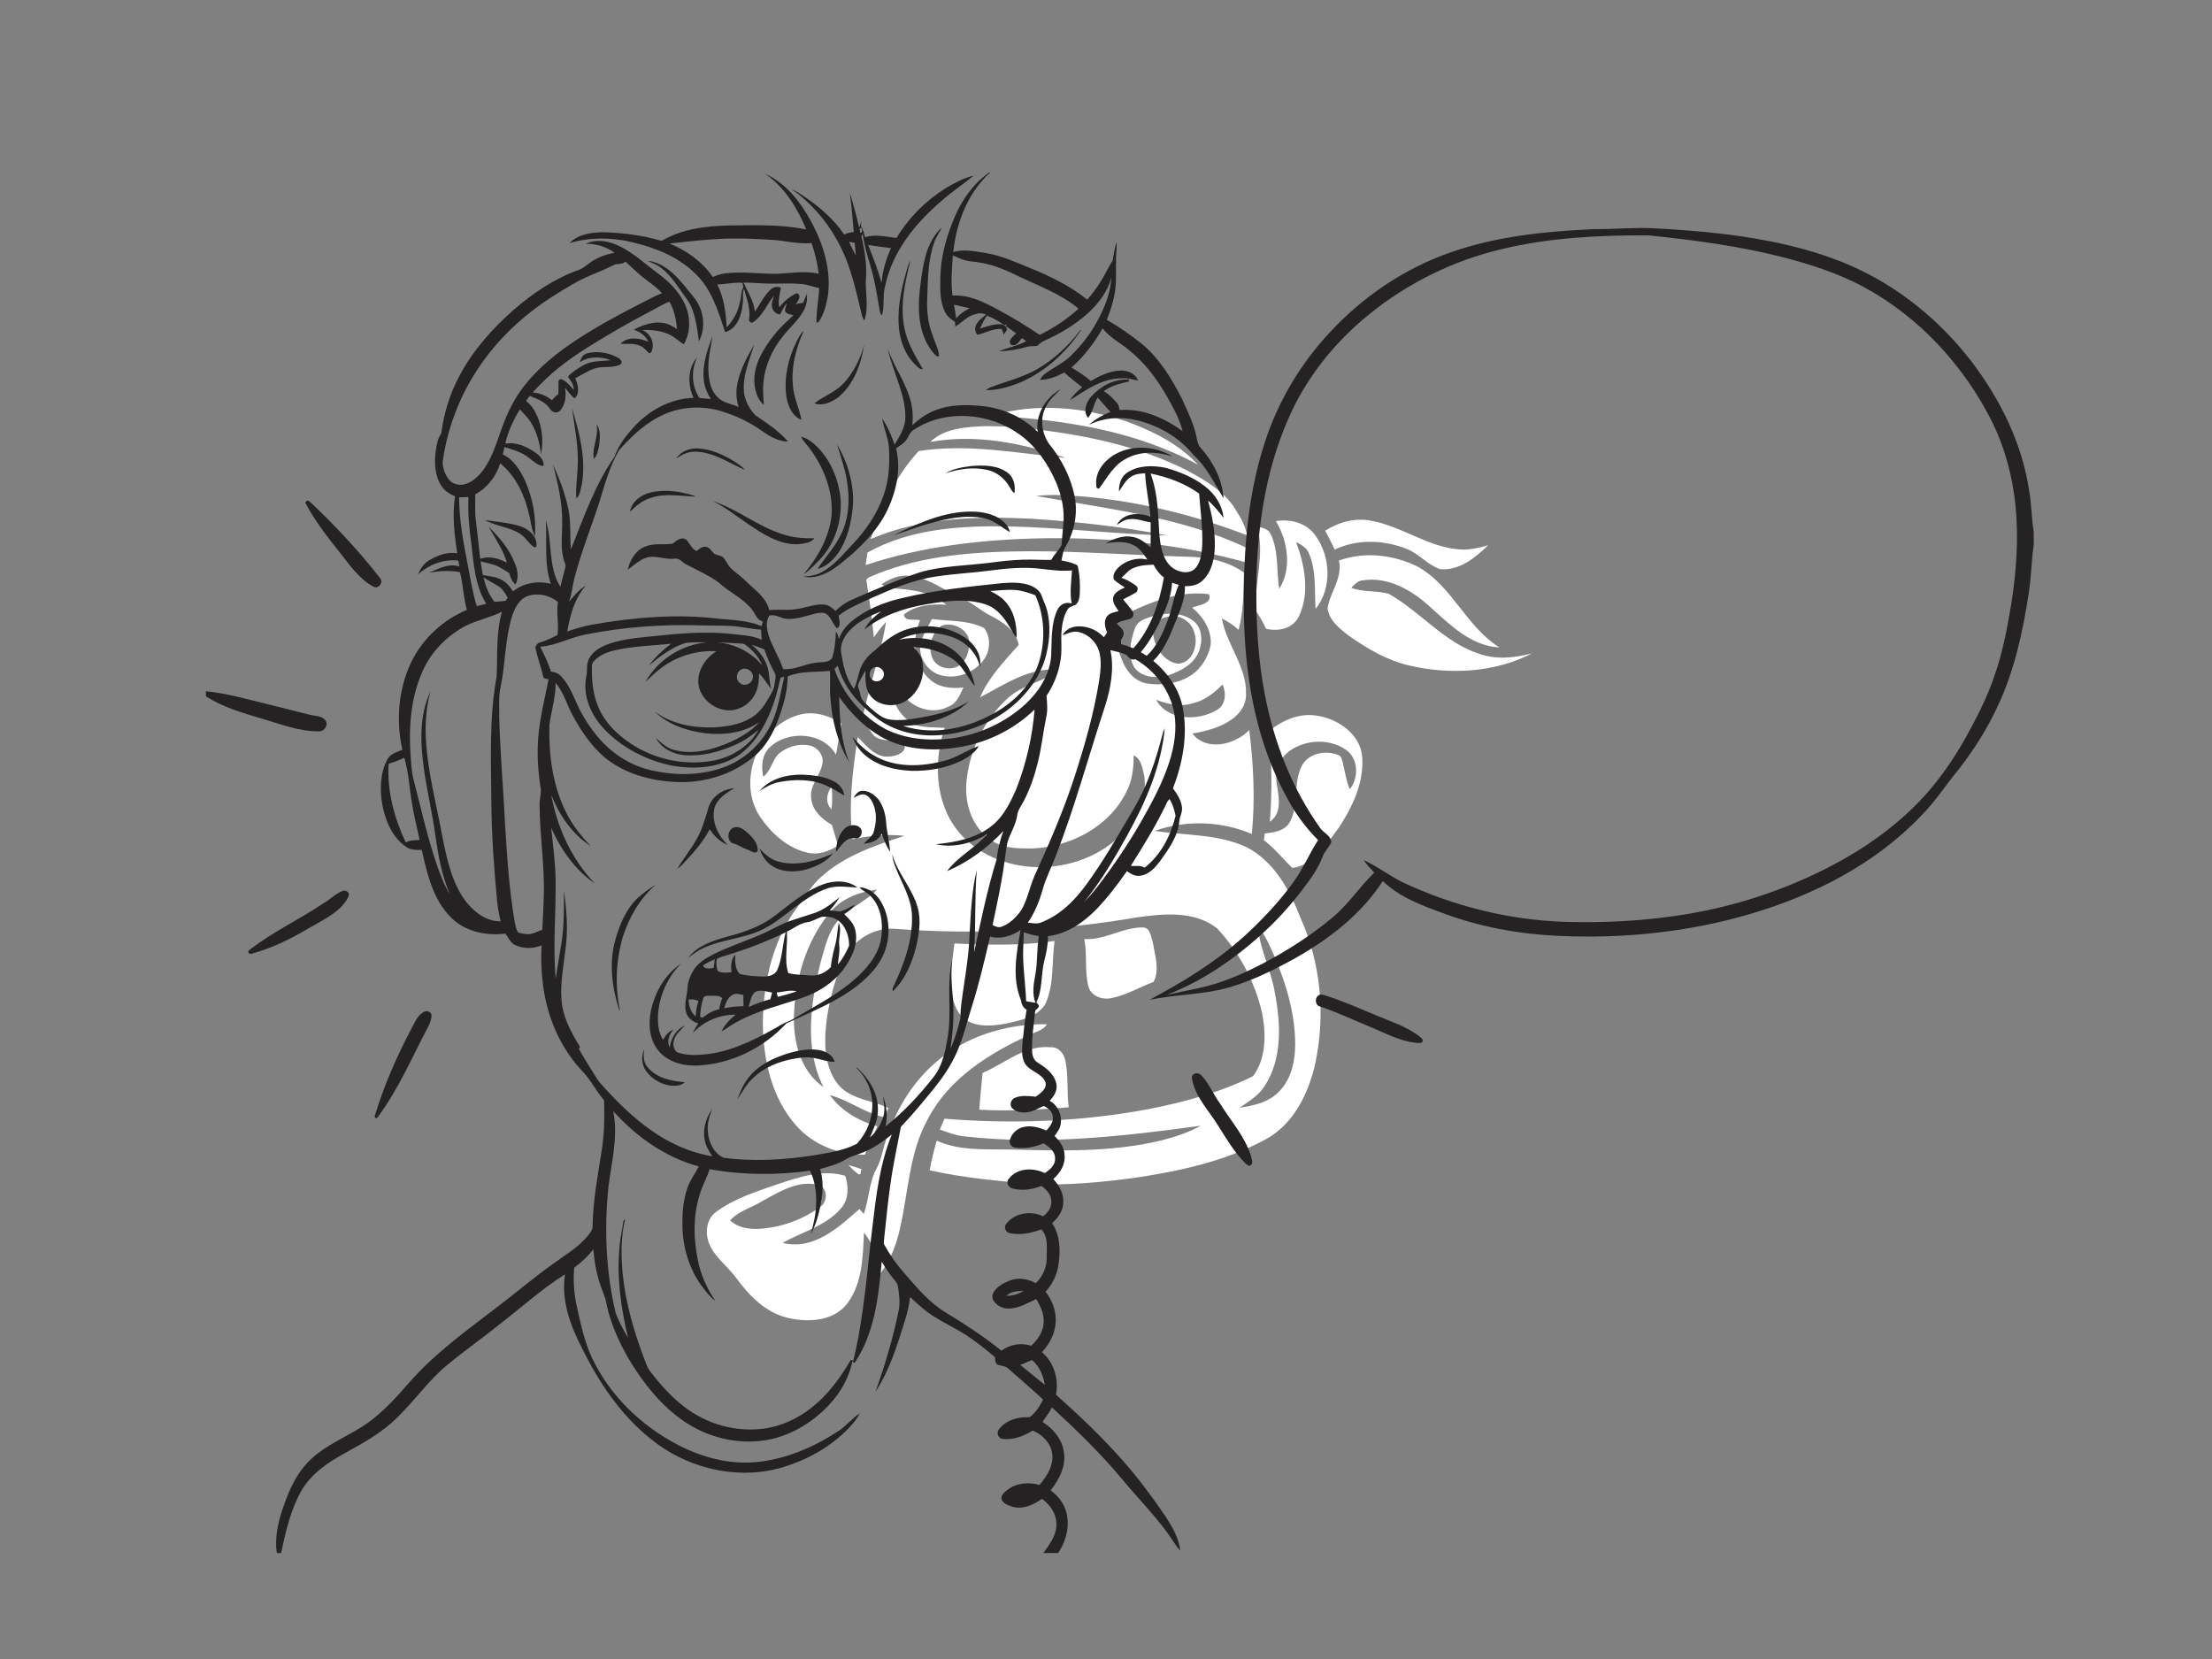 <?xml version="1.0" encoding="utf-8"?>
<!-- Generator: Adobe Illustrator 17.0.0, SVG Export Plug-In . SVG Version: 6.00 Build 0)  -->
<!DOCTYPE svg PUBLIC "-//W3C//DTD SVG 1.1//EN" "http://www.w3.org/Graphics/SVG/1.1/DTD/svg11.dtd">
<svg version="1.1" id="Layer_1" xmlns="http://www.w3.org/2000/svg" xmlns:xlink="http://www.w3.org/1999/xlink" x="0px" y="0px"
	 width="800px" height="600px" viewBox="0 0 800 600" enable-background="new 0 0 800 600" xml:space="preserve">
<rect x="0" y="0" width="800" height="600" fill="#808080" stroke="none"/>
<path fill="#FFFFFF" d="M358.72,150.35c15.93-4.8,33.31-3.15,48.92,2.16c9.42,3.42,18.75,8.14,25.65,15.57
	C410.52,155.64,384.3,151.75,358.72,150.35z"/>
<path fill="#FFFFFF" d="M348.51,154.71c8.49-1.13,17.08-0.43,25.55,0.49c18.93,2.24,37.98,6.22,55.11,14.86
	c7,3.79,14.47,8.06,18.33,15.34c1.69,2.49,2.92,5.26,3.57,8.21c-18.59-7.15-38.1-12.04-57.94-13.92c-6.11-0.5-12.28-1.03-18.39-0.33
	c25.69,4.71,52.34,7.47,76.21,18.82c0,1.78,0,3.55,0.02,5.33c-23.7-6.72-48.45-9.14-73.02-8.85c-21.91,0.37-44.02,2.75-64.89,9.7
	c0.21-1.52,0.45-3.02,0.67-4.52c15.52-8.71,33.84-9.76,51.25-9.46c19.1,0.45,38.1,2.73,57.2,3.29c-16.2-3.2-32.69-4.98-49.16-6.07
	c-19.54-0.92-39.92-0.55-58.16,7.38c3.89-11.48,9.07-22.9,17.41-31.85c17.65-2.77,35.51,0.76,53.11,2.47
	c-15.61-5.34-32.41-8.73-48.88-5.78C339.67,156.59,344.17,155.34,348.51,154.71z"/>
<path fill="#FFFFFF" d="M479.28,191.94c4.97-3.17,11-4.82,16.87-3.56c10.75,2.01,19.9,9.16,30.89,10.25
	c3.81,0.49,7.59-0.42,11.23-1.46c-4.71,4.49-10.47,9.33-17.43,8.67c-4.56-1.53-7.7-5.63-12.18-7.36c-8.23-3.23-17.9-3.6-25.96,0.3
	C481.65,196.45,480.45,194.2,479.28,191.94z"/>
<path fill="#FFFFFF" d="M461.44,188.46c5.18-0.84,10.93,0.59,14.14,5c5.67,7.53,6.3,19.26,0.23,26.73
	c-0.45-6.61,0.28-13.56-2.32-19.81c-0.77-2.18-2.77-3.38-4.74-4.31c3.16,8.4,5.02,18.3,1.06,26.74c-2.07,4.53-7.49,5.69-11.95,4.59
	c-1.02-2.27-2.21-4.45-3.68-6.46c-0.57-10.18,3.36-20.4,0.51-30.47c1.9,0.38,4.14,0.83,4.97,2.87c2.84,6.12,1.93,13.12,3,19.64
	C467.31,205.61,465.75,195.64,461.44,188.46z"/>
<path fill="#FFFFFF" d="M316.67,207.77c17.82-7.25,37.37-8.32,56.39-8.41c18.66,0.03,37.28,1.47,55.93,1.97
	c7.27,0.08,14.86,1.39,20.87,5.74c-0.11,6.94-0.11,13.96-1.89,20.72c-1.83-1.65-3.84-3.05-6.06-4.1c1.68,9.5,9.04,17.38,8.73,27.35
	c0.18,4.38-2.98,8.03-6.6,10.07c-3.88,2.38-8.38,3.34-12.78,4.22c5.23,6.58,15.36,4,20.56-1.29c1.53,12.46,2.16,25.07,0.92,37.58
	c-10.97-4.71-23.95-5.12-35.17-1.11c11.05,1.67,22.74,1.06,33.11,5.79c9.98,5.09,15.67,15.38,19.57,25.44
	c7.44,16.39,9.19,35.21,5.45,52.78c-2.43,11-7.97,22.36-18.38,27.77c-14.61,7.87-31.11,11.32-47.38,13.75
	c-11.87,1.58-23.87,2.68-35.85,2.21c-12.68-1.1-25.41-2.2-37.86-4.99c0.63-3.63,1.53-7.19,2.54-10.72
	c8.22,3.71,17.4,3.05,26.18,3.19c18.36,0.46,37.02,1.07,55.02-3.27c4.93-1.27,9.83-2.84,14.3-5.33
	c-28.18,3.88-56.79,7.06-85.21,3.88c-3.19-0.26-6.18-1.44-9.17-2.49c0.56-1.32,1.12-2.62,1.69-3.93c24.5,2,49.32,1.1,73.51-3.4
	c13.07-2.59,26.15-6.03,38.11-11.99c4.81-6.53,4.75-15.47,3.18-23.13c-2.64-11.26-8.32-21.86-16.2-30.32
	c-8.23-6.49-19.56-5.32-29.27-3.92c-28.68,4.92-57.94,6.24-86.95,4.11c-7.84-0.74-15.51,4.09-18.83,11.1
	c-2.92,6.37-4.76,13.2-5.91,20.1c-1.19,8.29-1.66,17.83,3.71,24.85c4.5,5.66,12.3,5.81,18.41,8.75c-0.55,1.1-1.08,2.2-1.61,3.31
	c-6.99-1.52-12.73-6.16-19.6-7.99c4.14,5.72,10.47,9.4,17.18,11.3c-1.57,3.38-3.17,6.75-4.5,10.24
	c-9.31,0.15-18.73-3.52-24.91-10.59c-8.91-10.04-11.91-23.95-12-37.06c0.12-15.36,3.92-31.35,13.73-43.49
	c2.24-3.29,4.37-6.74,7.41-9.37c8.43-7.64,19.46-11.33,30.08-14.8c-6.27-0.69-12.6-0.05-18.75,1.24
	c-1.6-12.33-0.03-24.76,1.86-36.96c3.18,3.21,6.55,7.72,11.68,7.01c2.22-0.11,6.35-1.6,5.06-4.47c-3.46-2.23-8.65-0.17-11.42-3.67
	c-1.34-2-2.95-4.08-3.44-6.44c2.43-11.43,6.42-22.52,8.37-34.06c-1.67,1.7-3.06,3.64-4.47,5.55c-0.59-6.98-1.66-13.89-2.69-20.81
	C314.04,208.56,315.56,208.38,316.67,207.77 M318.79,211.34c3.12,1.88,6.93,1.37,10.39,2.07c4.75,0.54,9.32,2.31,13.08,5.3
	c-5.27-0.34-11.08,0.09-15.34,3.55c0.24,2.71,3.94,1.48,5.83,2.06c-3.04,6.98-2.48,16.19,3.56,21.41c3.27,3,7.92,3.39,12.13,2.9
	c-1.3,2.66-2.39,5.85-5.46,6.94c-7.35,3.8-16.75-1.13-18.68-8.97c-3.62,5.93,1.32,12.65,6.49,15.6c3.54,0.88,7.23,0.94,10.88,1.01
	c-4.53,13.31-3.3,29.7,7.15,39.95c16.25,15.81,45.93,13.24,59.67-4.66c4.19-4.77,6.07-11.32,5.4-17.58
	c-0.67-2.8-0.98-6.34-3.89-7.75c0.04,4.57-0.49,9.22-2.68,13.31c-6.27,12.71-20.52,19.97-34.33,20.39c-5.23,0-11.06-0.03-15.27-3.6
	c-6.58-4.73-9.02-13.38-8.13-21.15c1.18-11.03,6.4-21.66,14.5-29.25c5.31-5.17,13.12-6.08,18.85-10.63
	c-10.59-1.03-19.55,5.31-28.45,9.95c3.1-7.36,8.78-13.07,13.94-18.98c-1.06-5.27-5.85-8.34-10.29-10.62
	c-3.46-1.7-6.26-4.48-9.83-5.94c-6.37-2.84-12.09-7.57-19.22-8.38C325.38,207.77,321.8,209.32,318.79,211.34 M400.94,225.29
	c2,4.74,3.25,9.76,5.31,14.48c1.58,3.64,4.69,6.88,8.77,7.45c4.99,0.71,10.34,0.11,14.78-2.4c4.3-2.44,7.22-6.97,8.08-11.8
	c0.31-5.25-2.79-10.05-6.73-13.27c2.2-0.9,7.49-1.34,6.09-4.85C424.35,213.22,412.08,219.52,400.94,225.29 M430.94,254.47
	c-4.31,1.24-8.72,0.12-12.8-1.36c4.16,7.52,15.03,7.69,21.75,3.79c3.47-1.84,3.67-6.11,2.28-9.36
	C439.06,250.71,435.39,253.56,430.94,254.47 M299.64,330.61c-8.14,10.21-11.98,23.41-12.48,36.33c-0.36,9.64,2.28,20.4,10.63,26.2
	c-7.06-14.08-4.56-30.57-0.98-45.26c1.55-5.14,2.61-10.76,6.26-14.91c4.01-4.6,9.96-6.84,14.14-11.26
	C310.59,322.59,303.81,325.15,299.64,330.61 M454.9,335.12c0.76,8.26,4.81,15.76,6.17,23.92c2.12,11.09,2.78,23.66-3.58,33.55
	c-2.18,3.62-5.88,5.73-9.23,8.08c4.46-0.78,9.19-1.6,12.82-4.54c5.48-4.25,7.3-11.55,7.35-18.19c0.01-11.07-3.17-21.9-7.48-32.01
	C459.18,342.2,457.77,338.18,454.9,335.12z"/>
<path fill="#FFFFFF" d="M484.22,202.72c9.37-3.34,19.94-2.12,28.73,2.33c12.31,7,17.37,21.67,29.37,29.1
	c-10.24-0.49-17.8-8.08-24.95-14.53c-6.56-6.02-15.19-11.16-24.43-9.74c-1.84,0.1-3.07,1.49-4.25,2.7c4.35,1.69,9.15,0.9,13.58,2.19
	c11.42,6.41,19.95,17.54,32.69,21.69c6.23,2.21,12.94,1.47,19.2-0.19c-13.42,6.95-29.44,7.84-44.02,4.52
	c-8.13-1.77-15.4-6.02-22.14-10.74c-3.36-2.58-7.31-5.57-7.87-10.07C481.03,214.11,485.7,208.99,484.22,202.72z"/>
<path fill="#FFFFFF" d="M417.5,222.66c4.65-1.14,10.11-1.16,14.08,1.88c2.83,2.18,3.39,6.16,2.51,9.45
	c-0.98,4.98-5.69,8.07-10.14,9.73c-4.41,1.67-10.37,1.87-13.58-2.15c-2.73-4.27-1.5-9.77,0.07-14.25
	C411.35,224.31,414.86,223.55,417.5,222.66 M422.03,223.14c-3.26,0.47-5.6,3.76-4.84,7.01c0.75,4.49,4.03,9.24,8.82,9.88
	c5.17-0.18,7.42-6.66,6.01-10.98C431.06,224.71,426.34,221.82,422.03,223.14z"/>
<path fill="#FFFFFF" d="M333.45,231.06c1.01-2.48,2.42-4.77,3.58-7.18c6.31,0.86,13.13,0.3,18.94,3.29
	c2.44,3.24,2.23,8.14-0.14,11.4c-3.46,4.82-10.12,7.3-15.84,5.57C334.75,242.59,331.22,236.21,333.45,231.06 M340.42,226.37
	c-3.52,2.52-4.87,7.62-3.23,11.59c1.68,4.04,7.81,5.07,10.77,1.87c1.77-1.8,2.5-4.4,2.52-6.87
	C351.14,227.96,344.51,224.55,340.42,226.37z"/>
<path fill="#FFFFFF" d="M288.48,258.67c5.41-1.7,11.21-0.08,15.8,2.98c-0.57,3.77-1.27,7.53-1.93,11.29
	c-4.71-8.28-17.43-8.93-23.99-2.63c-2.86,2.72-3.08,6.95-2.34,10.6c2.84-2.06,3.18-5.89,5.58-8.28c2.98-2.52,7.13-3.79,11.01-3.06
	c2.89,0.52,5.29,3.34,4.87,6.35c-0.71,4.6-4.96,8.3-4.06,13.2c0.56,4.22,3.98,7.18,7.45,9.22c0.71,2.5,1.45,5,2.21,7.5
	c-3.27,2.03-7.14,3.51-11.01,2.54c-7.33-1.63-13.22-7.11-17.32-13.17C266.51,282.39,274.06,263.06,288.48,258.67z"/>
<path fill="#FFFFFF" d="M459.07,264.29c4.74-3.75,10.71-6.44,16.89-5.5c7.81,1.02,16.14,6.68,16.71,15.14
	c0.6,9.15-3.49,17.9-8.44,25.35c-4.46,5.94-8.77,13.48-16.84,14.64c-3.46-3.33-6.42-7.18-10.3-10.04c0.08-0.61,0.26-1.84,0.35-2.45
	c3.24-0.4,7.11-0.83,8.94-3.96c3.6-6.29,1.15-14.17,4.47-20.56c2.41-4.54,8.61-5.68,13.1-3.88c1.2,0.34,1.36,1.78,1.69,2.79
	c0.75,3.23,1.25,6.53,2.5,9.63c3.37-4.15,3.2-11.13-1.41-14.31c-5.9-4.1-14.44-3.73-20.24,0.38c-3.9,2.72-5.52,7.78-4.68,12.35
	c0.72,4.55,1.93,10.28-2.58,13.33C460.21,286.24,459.82,275.25,459.07,264.29z"/>
<path fill="#FFFFFF" d="M300.79,292.74c-2.43-2.27-1.91-5.89,0.03-8.28C301.01,287.21,301,289.98,300.79,292.74z"/>
<path fill="#FFFFFF" d="M392.16,339.61c7.27,0.49,13.62-4.13,20.79-4.19c3.07-0.29,3.28,3.37,4,5.54c0.76,4.6,2.54,9.73,0.26,14.15
	c-5.07,1.91-9.84,4.77-15.19,5.85c-3.39,0.78-7.64-0.74-8.44-4.43C392.23,350.98,393.25,345.2,392.16,339.61z"/>
<path fill="#FFFFFF" d="M345.2,341.24c12.06,0.51,24.2,0.82,36.19-0.91c-1.06,7.55-0.05,15.59-3.28,22.7
	c-2.84,4.83-8.99,5.94-14.03,7.12c-5.86,1.15-13.49,1.69-17.34-3.88C342.08,358.77,344.24,349.46,345.2,341.24z"/>
<path fill="#FFFFFF" d="M341.06,382.08c10.68-8.11,24.28-11.87,37.58-11.65c-1.37,2.28-4.12,2.72-6.31,3.87
	c-14.54,6.61-29.12,15.72-36.71,30.32c-6.86,12.25-7.08,26.6-10.19,39.97c-1.42,6.3-3.89,12.49-8.23,17.37
	c0.25-5.73-0.9-11.69-4.73-16.14c-0.41,8.72-0.56,18.33-6.05,25.62c-5,6.49-14.25,6.92-21.6,5.16c-7.83-1.85-13.73-7.87-18.35-14.12
	c-3.02-4.26-7.56-7.37-9.79-12.2c-1.82-3.97-1.39-9.49,2.48-12.1c6.56-4.81,14.46-7.25,22.05-9.89c7.82-2.59,16.25-5.49,24.49-3.04
	c1.25,3.9,1.32,8.5-1.52,11.75c-5.46,6.42-14.02,8.47-21.1,12.5c11.08,2.8,20.15-5.5,27.73-12.25c0.39,0.45,1.17,1.35,1.56,1.8
	c1.98-5.27,1.84-11.17,4.53-16.2c1.92-3.38,2.37-7.3,3.65-10.92C324.36,400.32,331.22,389.48,341.06,382.08 M276.1,434.16
	c-3.93,2.55-8.8,3.63-12.03,7.21c2.65,2.52,6.42,3.19,9.97,3.09c8.02-0.41,16.02-3.16,22.51-7.93c2.83-1.73,2.94-6.95-0.52-7.97
	C288.88,426.7,282.13,430.87,276.1,434.16z"/>
<path fill="#FFFFFF" d="M355.35,388.04c8.05-3.43,15.31-10.21,24.64-9.28c2.79-0.18,4.81,2.2,5.29,4.76
	c1.22,5.57,0.48,11.32,1.24,16.95c-10.75,0.86-21.55,1.47-32.34,0.87C354.45,396.89,355,392.47,355.35,388.04z"/>
<path fill="#FFFFFF" d="M306.84,421.34c1.59,0.46,3.16,0.98,4.74,1.49c-0.35,0.6,0.07,1.95-0.99,1.93
	C309.19,423.78,308,422.57,306.84,421.34z"/>
<g id="_x23_252223ff">
	<path fill="#252223" d="M357.831,62.35h0.315c-8.119,7.325-12.233,18.105-13.391,28.785c3.9-1.148,7.959-0.18,11.868,0.399
		c5.422,0.874,10.43,3.191,15.488,5.213c7.44,3.046,14.824,6.531,21.1,11.639c2.906-3.32,5.342-7.035,7.35-10.96
		c0.554-1.088,1.158-2.152,1.852-3.161c0.349-2.282,0.714-4.574,1.433-6.78c0.08,1.783-0.14,3.555-0.19,5.333
		c-0.145,4.164,0.205,8.353-0.379,12.492c-0.519,3.575-1.663,7.02-2.981,10.365c4.434,2.526,8.618,5.472,12.617,8.643
		c6.396,5.293,10.79,12.542,14.525,19.852c2.132,4.698,4.479,9.392,5.427,14.51c0.245,1.148,0.504,2.367,1.353,3.25
		c4.509,5.068,7.869,11.474,8.308,18.329c-3.295-5.417-6.101-11.339-10.86-15.678c-5.098-6.346-12.537-10.645-20.401-12.562
		c-5.797-1.438-12.073-1.019-17.456,1.658c2.272-2.067,4.973-3.615,7.844-4.678c-1.638-1.678-3.071-3.535-4.698-5.218
		c-1.448,2.312-1.668,5.258-3.43,7.36c-1.937-2.352-0.669-5.712,1.143-7.729c3.315-3.715,8.199-6.411,13.286-6.116l-0.155-0.479
		c-1.847,0-3.705-0.015-5.522,0.34c-5.742,1.029-10.485,4.594-15.329,7.584c1.183-1.822,2.766-3.325,4.434-4.703
		c-2.202-1.723-4.419-3.43-6.476-5.323c-2.696,1.478-5.637,2.636-8.753,2.671c0.394-0.744,0.849-1.483,1.538-1.992
		c3.001-2.387,6.651-3.865,9.422-6.556c3.066-2.956,5.802-6.266,8.084-9.866c3.45-5.672,6.416-11.933,6.731-18.669
		c-1.263,5.113-4.604,9.422-8.418,12.932c-4.703,4.259-10.246,7.524-16.028,10.086c-0.974,0.399-1.653,1.233-2.501,1.812
		c-1.293,0.1-2.611-0.01-3.86,0.399c-3.195,0.894-6.496,1.438-9.811,1.503c3.206-1.403,6.731-1.872,9.791-3.63
		c-0.499-0.384-0.994-0.764-1.493-1.143c-0.874,0.994-1.573,2.457-3.026,2.651c-0.22-0.05-0.659-0.145-0.879-0.195
		c-1.478-1.638,0.789-3.071,1.827-4.129c-1.263-0.944-2.536-1.867-3.865-2.701l0.649-0.609c-0.265,0.07-0.794,0.22-1.059,0.295
		c-1.957-1.323-3.994-2.566-6.216-3.395c-1.203,1.358-1.877,3.071-2.646,4.688c2.631-0.799,5.328-1.922,8.134-1.548
		c0.784,0.31,1.653,0.999,1.623,1.937c-0.27,0.649-0.729,1.178-1.153,1.728c-0.19-0.684-0.419-1.353-0.684-2.002
		c-3.106-0.315-5.857,1.468-8.798,2.097c-0.744-0.829-1.054-2.032-0.669-3.096c0.629-1.862,2.357-2.996,3.785-4.219
		c-1.173-0.459-2.422-0.679-3.62-0.2c-3.006,0.554-4.988,3.031-7.499,4.529c-0.035-0.429-0.105-1.283-0.135-1.708
		c-1.518-0.924-2.951-2.092-3.695-3.745c-1.817-3.83-1.658-8.194-1.598-12.333c0.135-6.596,1.733-13.072,4.119-19.198
		C346.926,73.784,351.31,66.844,357.831,62.35 M344.6,92.368c-0.34,4.833-0.759,9.701-0.115,14.535
		c5.897-0.399,11.364,2.322,16.387,5.073c5.213,2.761,10.251,5.847,15.139,9.137c5.098-2.472,9.861-5.672,14.065-9.477
		c-6.356-5.338-14.265-8.154-21.655-11.699c-4.274-2.122-8.728-4.009-13.441-4.883c-2.027-0.394-4.109-0.424-6.106-0.949
		C347.406,93.641,346.008,92.987,344.6,92.368 M345.014,110.208c0.29,1.653,0.594,3.31,0.814,4.978
		c1.273-1.643,3.061-2.726,4.853-3.71C348.794,111.032,346.906,110.617,345.014,110.208 M387.504,132.916
		c2.412,1.513,4.908,2.951,7,4.913c3.335-2.002,7.025-3.785,11-3.815c2.457-0.04,5.233,1.158,6.101,3.62
		c-1.193-0.225-2.377-0.499-3.555-0.769c0.075,0.275,0.225,0.824,0.305,1.098c-3.191,0.719-6.486,1.498-9.152,3.49
		c1.847,1.118,3.385,2.676,4.783,4.309c0.649,0.689,0.779,1.638,0.899,2.536c8.298-0.669,16.267,2.856,22.838,7.659
		c-1.168-4.529-3.445-8.648-5.737-12.687c-3.575-6.186-7.904-12.048-13.521-16.532c-3.191-2.711-7.085-4.624-9.691-7.979
		C395.763,124.014,392.063,128.912,387.504,132.916z"/>
	<path fill="#252223" d="M276.745,62.849c7.604,3.455,12.957,10.405,16.791,17.61c4.349,8.144,7.205,17.505,5.827,26.797
		c-0.559,3.196-1.433,6.481-3.295,9.172l-0.779,0.305c-0.11-4.204,0.819-8.348,0.974-12.547c-2.227-0.429-4.344-1.348-6.621-1.493
		c-3.146-0.265-6.311-0.17-9.462-0.12c-3.765,0.075-7.514-0.345-11.274-0.389c1.523,3.46,3.735,6.721,4.114,10.575
		c1.862-2.676,3.206-5.782,5.657-8.009c0.994-0.964,2.506-1.318,3.765-0.659c-0.489,2.317-1.064,4.663-0.619,7.05
		c1.713-2.147,3.845-4.029,6.381-5.128c1.912,0.864,0.374,2.966-0.439,4.074c0.854-0.325,1.743-0.504,2.661-0.524
		c0.459-1.103,0.894-2.217,1.433-3.285c0.13,2.062-0.165,4.174-1.163,6.002c-1.932,3.595-5.163,6.206-7.619,9.402
		c-3.895,4.878-6.566,10.83-7.01,17.096c-0.26,2.566,0.085,5.133,0.17,7.699c-2.457-2.132-3.335-5.607-3.44-8.748
		c-0.055-6.281,3.455-11.853,7.22-16.617c2.047-2.616,4.534-4.833,6.955-7.09c-1.103-0.359-2.761-0.345-3.096-1.738
		c0.1-0.884,0.464-1.708,0.699-2.556c-1.173,1.108-1.653,2.666-2.477,3.999c-1.513-0.1-2.746-1.458-2.936-2.921
		c-0.205-1.373,0.384-2.666,0.824-3.924c-2.621,3.111-4.084,7.25-7.549,9.592c-0.784,0.659-1.822-0.31-1.513-1.188
		c0.594-3.73-0.859-7.28-1.852-10.795c-0.699,1.673-0.105,3.595-0.479,5.357c-0.35,4.094-1.932,8.997-6.331,10.281
		c-2.432-7.375-4.783-15.264-10.475-20.861c-6.291-6.366-14.904-9.761-23.477-11.754c-7.315-1.698-15.039-1.748-22.269,0.384
		c3.22-3.41,8.303-3.905,12.737-3.905c6.915,0.27,13.861,1.128,20.506,3.131c7.335-4.379,16.062-5.392,24.446-5.587
		c9.292-0.115,18.694-0.409,27.861,1.428C288.383,75.217,283.77,67.688,276.745,62.849 M242.128,88.069
		c6.191,2.506,11.853,6.571,15.668,12.108c1.403-0.579,2.846-1.098,4.359-1.288c6.321-0.814,12.672,0.215,19.008,0.14
		c4.968-0.285,10.021-1.138,14.954-0.035c-0.464-3.775-1.393-7.48-2.596-11.084c-4.863,0.469-9.617-0.919-14.445-1.173
		c-6.286-0.394-12.597-0.684-18.894-0.33C254.146,86.741,248.13,87.39,242.128,88.069 M259.419,102.863
		c2.417,4.818,3.096,10.256,3.4,15.573c2.357-2.536,4.129-5.627,4.733-9.062c0.619-1.773,0.354-3.84,1.278-5.467
		c-0.065-0.404-0.205-1.203-0.275-1.603C265.531,101.999,262.465,102.813,259.419,102.863z"/>
	<path fill="#252223" d="M341.879,68.147c3.205-1.937,6.571-3.75,10.236-4.639c-3.775,3.201-7.984,5.882-11.664,9.212
		c-9.392,7.999-17.665,18.214-20.287,30.532c-1.059,3.515-0.125,7.255-1.193,10.765c-0.749-0.529-0.744-1.473-0.914-2.277
		c-0.939-5.542-1.827-11.124-3.535-16.492c-1.024-3.53-2.072-7.08-2.496-10.74c-0.28,0.574-0.694,1.203-0.265,1.857
		c0.979,4.399,1.643,8.903,1.498,13.416c-0.624,5.362,1.193,10.875-0.669,16.122c-0.459-0.629-0.779-1.343-0.919-2.107
		c-1.288-5.362-2.492-10.75-4.204-15.998c-3.725-11.689-11.094-22.349-21.19-29.409c1.768,0.729,3.325,1.852,4.908,2.911
		c5.402,3.675,10.43,8.064,14.12,13.501c1.108-0.464,2.267-0.809,3.47-0.914c-0.389-4.703-0.814-9.407-1.418-14.085
		c1.288,4.084,2.372,8.243,3.355,12.413c0.459-0.734,0.559-1.603,0.754-2.432c-0.025,0.699-0.05,1.398-0.07,2.097
		c0.894,1.113,1.034,2.586,1.468,3.9c3.73-1.178,7.609-0.145,11.364,0.295C328.582,78.817,334.714,72.646,341.879,68.147
		 M310.902,82.776c0.05,0.335,0.14,1.009,0.19,1.348c0.669,0.409,0.794-0.964,0.639-1.353
		C311.451,82.332,311.177,82.337,310.902,82.776 M307.042,87.46c0.809,1.668,1.628,3.33,2.491,4.968
		c-0.115-1.538-0.27-3.071-0.419-4.604C308.42,87.704,307.731,87.585,307.042,87.46 M313.938,88.548
		c1.817,4.539,3.615,9.092,4.913,13.811c0.295-4.384,1.613-8.618,3.39-12.617C319.47,89.382,316.689,89.058,313.938,88.548z"/>
	<path fill="#252223" d="M334.983,91.754c1.103-3.535,2.851-7.005,5.677-9.467c-0.869,1.778-2.112,3.36-2.741,5.253
		c-2.352,6.481-2.322,13.481-2.581,20.282c-0.19,4.544,0.24,9.167,1.947,13.416c0.744,2.506,2.167,4.888,2.337,7.514
		c-0.864,0.574-1.453-0.544-1.982-1.034c-4.983-5.837-5.787-14-5.133-21.36C333.061,101.455,333.57,96.497,334.983,91.754z"/>
	<path fill="#252223" d="M576.739,82.861c7.165,0.08,14.32-0.689,21.49-0.295c16.177,0.864,32.405,2.347,48.207,6.042
		c11.064,2.606,21.929,6.351,31.87,11.913c14.315,8.029,26.762,19.283,36.429,32.524c9.562,13.192,16.816,28.365,19.153,44.592
		c0.884,4.863,0.804,9.836,1.643,14.704v4.673c-0.889,5.807-0.854,11.724-1.822,17.53c-2.117,14.015-5.188,28.076-11.259,40.963
		c-3.745,8.024-8.468,15.573-13.911,22.548c-4.614,5.552-8.503,11.694-13.601,16.841c-16.632,17.54-38.851,28.83-61.823,35.615
		c-22.439,6.631-46.026,9.022-69.363,7.969c-13.985-0.629-27.936-3.096-41.087-7.944c-7.989-2.896-16.332-5.857-22.558-11.893
		c-7.759,12.003-19.358,20.946-31.671,27.901c-7.494,4.149-15.229,7.994-23.467,10.425c-9.472,2.841-19.498,2.581-29.124,4.638
		c1.313-0.794,2.661-1.528,4.014-2.257c12.168-6.641,23.847-14.395,33.758-24.156c5.417-5.288,10.515-10.94,14.859-17.151
		c3.086-4.544,5.278-9.607,8.233-14.22c-4.169-4.169-7.739-8.903-10.58-14.075c-11.264-19.712-15.548-42.635-16.207-65.114
		c-0.414-21.49,0.699-43.379,7.305-63.985c4.738-15.004,12.927-28.865,23.652-40.368c12.018-12.982,27.092-23.252,43.854-29.039
		C541.409,85.378,559.179,83.635,576.739,82.861 M543.006,90.126c-17.431,4.119-33.877,12.238-47.788,23.507
		c-12.567,10.161-22.983,23.158-29.384,38.052c-8.293,18.993-11.259,39.894-11.464,60.495c-0.075,13.012,0.569,26.088,3.051,38.89
		c3.3,17.376,9.881,34.277,20.247,48.682c1.253,1.583,3.68,2.531,3.815,4.803c-0.694,1.827-2.347,3.146-3.031,5.008
		c-1.024,2.646-2.367,5.158-3.974,7.495c-4.404,6.321-9.342,12.278-14.839,17.68c-10.92,10.515-23.487,19.647-37.732,25.08
		c6.84-1.563,13.856-2.536,20.466-4.973c6.706-2.407,13.127-5.562,19.308-9.092c7.08-4.054,13.891-8.603,20.142-13.856
		c5.787-4.738,9.846-11.134,15.204-16.307c-1.333-1.453-2.746-2.856-3.82-4.519c4.888,2.267,9.212,5.557,14.01,7.994
		c18.299,8.593,38.296,13.636,58.518,14.33c14.385,0.439,28.825-0.3,43.04-2.586c15.828-2.506,31.311-7.175,45.866-13.886
		c14.33-6.591,27.911-15.199,38.97-26.528c6.92-7.065,12.607-15.249,17.441-23.852c3.93-7.145,7.704-14.435,10.291-22.189
		c2.876-8.189,4.524-16.732,5.952-25.27c1.942-12.033,2.861-24.316,1.603-36.474c-1.059-10.331-3.775-20.526-8.343-29.873
		c-10.301-20.611-26.693-38.426-47.129-49.271c-8.838-4.693-18.434-7.754-28.076-10.311c-16.097-4.139-32.624-6.331-49.136-8.034
		C578.387,85.043,560.392,85.922,543.006,90.126z"/>
	<path fill="#252223" d="M211.821,88.149c2.836-1.303,6.121-1.273,9.067-0.379c6.406,2.017,11.324,6.82,16.592,10.75
		c4.144,3.001,7.994,6.691,10.171,11.404c2.127,4.544,2.207,10.161-0.325,14.56c-1.867-1.034-3.34-2.666-5.303-3.535
		c-3.026-1.378-6.406-1.728-9.696-1.593c2.467,1.024,4.119,3.695,3.695,6.371c-0.175,0.769-0.245,1.957-1.253,2.017
		c-1.073-0.934-1.927-2.182-3.305-2.691c-2.232-0.954-4.703-0.639-7.06-0.689c2.586-2.791,6.935-2.157,10.071-0.734
		c-0.929-2.287-3.061-3.585-5.278-4.414c3.235-1.633,6.87-3.011,10.555-2.447c1.882,0.25,3.555,1.228,5.123,2.247
		c-0.369-3.44-0.994-6.91-2.796-9.916c-2.881,1.153-5.487,2.866-8.268,4.229c-7.22,3.82-14.28,7.934-21.21,12.258
		c-7.32,4.549-14.23,9.871-19.937,16.362c2.576,0.135,4.933,1.233,6.955,2.781c0.664-0.824,1.433-1.558,2.302-2.167
		c0.13-1.593,0-3.186,0.055-4.773c0.26-0.724,1.063-0.809,1.638-0.355c1.623,0.769,2.666,2.307,3.885,3.565
		c0.105-1.902-1.103-3.32-2.102-4.783c1.553-1.773,3.635-2.991,5.657-4.159c2.996-1.703,6.546-1.363,9.846-1.802
		c-3.625-1.363-7.904-1.473-11.214,0.759c0.399-1.398,1.098-2.881,2.661-3.225c3.62-0.964,7.614-0.265,10.915,1.428
		c0.919,0.464,2.277,1.698,1.083,2.626c-2.946,1.453-6.446,0.414-9.507,1.493c-2.397,0.854-4.519,2.297-6.78,3.435
		c0.904,2.187,1.857,5.607-0.28,7.29c-1.358-1.063-2.357-2.492-3.44-3.81c0.549,2.981,0.18,6.261-2.022,8.513
		c-1.228,0.909-2.831,0.195-3.5-1.034c-1.693-2.472-4.584-3.53-7.27-4.524c-0.429,0.589-0.864,1.178-1.293,1.768
		c1.024,0.914,2.057,1.862,2.766,3.061c2.901,4.838,3.755,10.78,2.636,16.287c-0.459-4.104-1.518-8.208-3.76-11.719
		c-1.103-1.673-2.546-3.076-3.865-4.574c-2.357,3.855-4.289,7.994-5.288,12.418c4.099-0.699,8.054,1.173,11.284,3.53
		c1.398,1.078,2.806,2.631,2.566,4.539c-2.127-0.085-3.67-1.693-5.263-2.901c-2.556-2.092-5.802-2.971-8.893-3.934
		c-0.2,0.884-0.399,1.773-0.599,2.666c3.895,1.812,6.236,5.657,8.004,9.392c2.836,6.306,4.124,13.336,3.62,20.237
		c-1.303-2.397-1.348-5.213-2.102-7.799c-1.563-7.035-4.778-13.98-10.455-18.624c-1.483,4.733-4.658,8.888-9.062,11.244
		c0.135,3.101-0.165,6.211,0.23,9.302c0.529,4.668,1.143,9.327,1.588,14.005c3.29-1.143,6.716-0.16,9.681,1.393
		c-1.388-4.708-4.254-8.763-6.631-13.002c3.795,3.745,7.405,7.894,9.357,12.932c1.118,2.477,1.708,5.432,0.364,7.949
		c-1.293-1.034-1.802-2.621-2.277-4.134c-1.867-1.133-3.67-2.472-5.807-3.061c-1.508-0.444-3.041-0.794-4.564-1.178
		c0.25,1.668,0.534,3.33,0.839,4.988c2.596,0.464,5.422,0.619,7.634,2.237c1.398,0.899,2.407,2.257,3.265,3.66
		c3.785-3.111,9.007-3.92,13.691-2.736c-2.516-7.365-1.333-15.269-1.807-22.888c2.501,7.799,0.689,16.781,5.258,23.946
		c0.489-2.027,0.989-4.054,1.558-6.062c0.19-0.799,0.544-1.643,0.11-2.432c-1.857-4.643-0.989-9.706-0.994-14.56
		c0.11-7.195-1.533-14.245-3.345-21.16c2.362,5.178,4.399,10.565,5.582,16.137c0.974,4.793,0.494,9.711,0.899,14.555
		c4.609-11.434,8.658-23.292,15.763-33.483c1.493-4.384,4.479-8.059,7.604-11.399c5.462-5.732,12.982-9.696,20.991-9.926
		c-2.152-4.683-2.187-10.645,1.318-14.694c-2.232,4.643-2.082,10.425,0.819,14.749c1.378,0.1,2.751,0.23,4.124,0.379
		c-1.353-2.157-2.377-4.559-2.586-7.12c-0.559-5.417,1.358-10.655,3.156-15.663c-0.494,3.9-1.563,7.744-1.478,11.714
		c0.05,3.695,0.599,7.859,3.47,10.5c1.972,2.087,5.018,2.257,7.49,3.465c-0.824-2.601-1.059-5.377-0.544-8.059
		c0.944-5.238,3.565-9.981,6.156-14.56c-1.488,5.143-3.805,10.186-3.77,15.648c-0.07,3.715,1.683,7.275,4.189,9.931
		c4.174,2.851,8.503,5.662,11.833,9.527c-3.515-0.03-6.606-1.882-9.402-3.83c-4.519-3.225-9.607-5.642-14.929-7.215
		c-6.551-1.922-13.766-1.663-20.067,1.024c-6.646,2.786-11.988,7.859-16.737,13.152c-3.37,5.807-5.158,12.363-7.1,18.759
		c-2.911,9.027-6.506,17.85-8.903,27.042c-0.854,2.961-0.979,6.096-2.092,8.987c1.892-2.057,3.51-4.464,6.091-5.762
		c-4.099,4.534-5.657,10.64-6.726,16.497c3.006-0.969,6.032-1.917,9.147-2.472c15.104-2.626,30.587-3.964,45.871-2.092
		c5.143,0.499,10.465,0.609,15.294,2.666c0.135-0.584,0.27-1.168,0.409-1.748c-2.187-0.434-2.671-2.796-3.929-4.289
		c-3.275-4.169-8.328-6.281-12.138-9.861c-3.615-2.551-7.664-4.404-11.584-6.421c-1.413-0.604-2.397-2.392-4.094-2.092
		c-2.996,0.364-5.897-0.814-8.878-0.664c-3.28,0.32-5.622,2.871-8.208,4.619c0.839-3.665,3.136-7.375,6.895-8.543
		c3.001-1.039,6.206-0.354,9.282-0.804c1.408-1.078,3.141-2.721,5.003-1.463c1.338,1.283,1.857,3.34,3.75,4.084
		c0.964-0.689,1.937-1.718,3.245-1.538c1.523,0.145,2.172,1.753,3.255,2.616c1.044,0.479,2.332,0.529,3.196,1.363
		c1.009,1.173,1.538,2.696,2.671,3.78c1.598,1.578,3.515,2.786,5.103,4.379c3.255,3.295,7.649,5.997,8.798,10.805
		c3.255-0.384,6.556,0.18,9.801-0.414c3.41-0.389,6.676-1.942,10.151-1.608c1.613,0.14,2.846,1.293,4.004,2.307
		c2.002-2.112,4.574-3.535,7.225-4.663c7.719-3.28,15.388-6.736,23.362-9.342c8.258-2.387,16.921-2.367,25.384-3.465
		c3.939-0.529,7.894-0.964,11.873-1.078c3.385-0.135,6.771,0.165,10.161,0.065c1.068-1.897,2.666-3.435,3.725-5.328
		c0.245-2.482,0.355-4.973,0.634-7.455c0.559-5.108-0.559-10.261-2.492-14.974c-2.916-6.835-7.27-13.246-13.356-17.63
		c-10.86-7.829-26.588-9.212-38.012-1.787c-1.613,0.799-2.032,2.661-3.066,3.984c-0.924,1.258-2.367,1.942-3.555,2.901
		c1.867,7.385,0.165,15.154-2.961,21.944c-3.94,8.348-10.82,14.844-18.015,20.416c-3.54,2.746-8.019,4.948-12.617,4.009
		c1.982-0.215,4.029-0.34,5.857-1.218c5.028-2.317,8.483-6.82,12.228-10.72c4.778-5.028,8.713-10.92,11-17.5
		c1.962-5.392,2.237-11.229,1.952-16.911c-0.19-3.75-1.857-7.19-2.457-10.86c1.962,2.896,3.31,6.156,4.499,9.432
		c1.837-3.076,3.974-6.306,3.89-10.041c-0.03-8.633-4.643-16.277-6.336-24.566c2.207,6.321,6.256,11.843,8.109,18.299
		c0.889,3.011,1.034,6.181,0.759,9.297c2.302-2.162,4.908-4.044,7.854-5.218c5.762-2.402,12.188-2.327,18.279-1.598
		c7.2,0.884,14.055,4.144,19.208,9.257c-0.964-6.266,2.901-12.478,8.283-15.458c-1.917,1.962-4.104,3.76-5.298,6.296
		c-2.302,4.174-1.553,9.502,1.029,13.361c4.569,5.592,8.019,12.223,9.367,19.353c1.158,6.106-0.16,12.527-3.26,17.87
		c-0.989,1.508-1.163,3.325-1.538,5.043c1.713,0.35,3.445,0.699,5.053,1.408c0.564,0.16,0.874,0.529,0.939,1.108
		c0.649,3.096,0.769,6.281,0.634,9.437c-0.085,1.423-0.31,3.031-1.433,4.039c-1.073,0.589-2.531,0.699-3.116,1.937
		c-2.297,4.089-2.212,8.942-2.102,13.491c0.115,6.251-1.937,12.383-5.377,17.56c0.19,2.536,0.474,5.118-0.095,7.644
		c-1.123,5.358-1.668,10.825-2.981,16.147c-1.193,4.933-2.831,9.781-5.183,14.29c-0.874,1.743-2.212,3.325-2.382,5.342
		c-0.529,3.545-2.731,6.531-3.585,9.976c-0.389,1.817-0.564,3.67-0.834,5.507c-1.034,8.074-2.776,16.033-4.459,23.986
		c1.024,0.519,2.187,1.059,3.345,0.569c2.906-1.078,5.208-3.395,6.995-5.872c2.257-3.81,3.016-8.263,4.753-12.303
		c5.412-11.873,10.635-23.862,14.649-36.294c3.68-11.414,6.995-22.993,8.863-34.856c0.454-3.061,0.784-6.206,0.17-9.267
		c-0.724-3.86-3.91-7.19-7.769-7.979c-1.997-0.484-3.86,0.634-5.722,1.148c1.059-1.907,3.141-3.006,5.273-3.151
		c3.6-0.245,7.26,1.238,9.696,3.905c0.379-0.594,0.784-1.168,1.203-1.738c-0.784-1.683-1.223-3.72-0.32-5.442
		c0.889-1.588,2.881-1.812,4.464-2.267c-0.984-1.473-2.322-3.051-1.977-4.948c0.469-1.982,2.596-2.741,4.209-3.595
		c-1.333-0.934-2.781-1.718-3.954-2.856c-0.444-1.273,0.105-2.641,0.939-3.62c2.701-3.131,7.135-4.559,11.169-3.605
		c-1.408-2.082-2.886-4.344-5.283-5.372c-3.056-1.428-6.506-0.984-9.726-0.554c3.001-1.738,6.566-3.031,10.061-2.202
		c2.407,0.494,4.339,2.117,6.131,3.7c-0.025-3.021,0.045-6.037,0-9.057c-2.586-0.335-5.078-1.528-7.734-1.113
		c-1.748,0.04-3.101,1.228-4.494,2.112c2.142-4.464,8.094-4.693,12.158-3.046c-0.469-5.253-1.683-10.415-1.937-15.693
		c-1.703,0.1-3.485,0.235-4.963,1.178c-2.062,1.233-3.116,3.49-4.479,5.372c-0.085-2.566,0.744-5.328,2.996-6.8
		c4.014-2.671,9.227-2.666,13.796-1.738c5.073,1.378,10.061,3.445,14.26,6.666c3.6,2.746,6.331,6.83,6.751,11.419
		c-1.723-2.202-3.445-4.414-5.582-6.226c1.453,5.432,2.576,11.02,2.447,16.667c-0.125,4.319-1.093,9.017-4.294,12.143
		c-1.708,1.718-4.199,2.237-6.541,2.137c0.215,5.088-2.187,9.691-3.964,14.31c-1.793,4.579-3.875,9.212-7.445,12.712
		c5.318,4.469,9.592,10.545,10.75,17.5c1.718,9.651-0.175,19.588-3.655,28.635c1.548,2.012,2.981,4.279,3.27,6.86
		c0.215,1.748-0.814,3.3-0.984,5.003c-0.459,5.407-3.75,9.956-6.796,14.24c-1.847,2.422-4.074,5.083-7.3,5.472
		c-1.802,0.34-3.435-0.674-4.853-1.643c-3.38,4.868-7,9.597-11.109,13.876c-4.703,4.788-10.63,8.833-17.441,9.631
		c0.075,2.996-0.574,5.932-1.293,8.823c-1.313,4.978-0.559,10.395-2.886,15.114c0.215,0.265,0.644,0.784,0.859,1.044
		c0.24,0.884-0.789,1.343-1.258,1.912c-0.519,4.793-1.303,9.587-1.148,14.43c-0.05,1.758,0.584,3.635,2.202,4.539
		c2.846,1.728,5.812,4.019,6.551,7.46c0.559,2.387-0.829,4.579-2.417,6.211c2.901,1.578,4.499,4.978,4.044,8.228
		c-0.195,1.728-1.253,3.166-2.267,4.514c1.932,1.832,3.555,4.194,3.625,6.945c0.335,3.39-1.623,6.471-4.079,8.623
		c2.147,2.267,3.8,5.223,3.61,8.443c-0.015,3.006-1.847,5.607-4.049,7.495c2.951,4.379,3.091,9.956,2.322,15.014
		c-0.534,3.64-2.172,7.085-4.673,9.791c2.731,3.525,4.284,8.099,3.475,12.562c-0.509,3.545-2.437,6.686-4.783,9.322
		c4.374,3.7,6.151,9.796,5.068,15.353c8.343,7.44,16.467,15.149,23.882,23.527c5.687,6.366,10.78,13.236,15.593,20.282
		c2.511,3.84,4.958,7.969,5.467,12.617c-1.798-1.947-2.996-4.339-4.619-6.421c-4.998-6.895-11.065-12.907-16.437-19.493
		c-7.754-9.297-16.467-17.73-25.359-25.924c-0.954,1.862-2.207,3.545-3.4,5.263c3.735,2.377,6.915,5.987,7.659,10.475
		c1.054,5.228-1.548,10.306-4.723,14.285c2.447,1.817,4.534,4.234,5.457,7.185c1.703,5.218,0.29,11.01-2.736,15.458h-5.342
		c2.352-3.206,5.013-6.761,4.698-10.965c-0.16-3.54-2.427-6.561-5.173-8.623c-2.986,2.092-6.641,3.86-10.375,2.951
		c-1.548-0.439-3.395-1.019-4.174-2.546c-0.599-1.543,0.869-2.741,1.937-3.575c3.265-2.606,7.774-2.976,11.689-1.842
		c2.556-3.006,4.963-6.701,4.653-10.81c-0.325-4.079-3.455-7.37-7.12-8.863c-3.255,2.012-7.06,3.495-10.945,3.021
		c-1.563-0.2-2.297-2.322-1.248-3.475c2.581-3.39,6.97-4.589,11.065-4.364c2.212-1.603,3.685-3.989,4.898-6.391
		c-4.069-3.815-8.343-7.41-12.502-11.124c-1.054-1.123-2.696-1.009-4.029-1.533c-0.894-0.584-0.724-1.792-0.899-2.696
		c-3.22-2.736-6.536-5.377-10.051-7.734c-5.253-3.46-11.229-5.792-16.047-9.906c-1.583-1.313-3.096-2.696-4.599-4.089
		c-0.474,4.968-2.247,9.666-3.715,14.405c-2.207,6.915-4.818,13.781-8.798,19.887c3.435-9.651,6.421-19.498,8.423-29.554
		c0.554-2.831,0.165-5.717-0.28-8.533c-0.065-1.079-0.879-1.842-1.488-2.641c-1.663-1.972-3.046-4.149-4.379-6.346
		c-1.163,12.597-2.561,25.909-9.856,36.664c-0.195-0.165-0.579-0.499-0.774-0.664c-1.408,7.22-5.707,13.591-11.109,18.459
		c-5.842,5.233-13.087,9.102-20.906,10.201c-10.166,1.468-20.761-1.303-29.159-7.135c-6.741-4.653-12.193-10.94-16.742-17.7
		c-5.188-7.704-9.347-16.242-11.189-25.399c-0.379-2.022-1.333-3.86-1.977-5.792c-1.433-4.224-2.227-8.643-2.591-13.077
		c-1.972,2.521-4.339,4.708-6.915,6.601c-0.439,4.778-0.065,9.617,1.004,14.295c1.408,6.291,2.751,12.682,5.522,18.544
		c6.471,13.561,17.845,24.471,31.126,31.331c8.378,4.329,17.855,6.93,27.342,6.221c11.049-0.879,21.52-5.328,30.697-11.394
		c2.751-1.852,4.828-4.524,7.624-6.316c-1.318,2.521-3.28,4.638-5.298,6.621c-6.79,6.551-15.443,11.005-24.521,13.406
		c-15.923,4.034-33.383-0.554-45.976-10.895c-10.7-8.583-18.529-20.182-24.531-32.395c-4.349-8.238-7.789-17.555-6.311-27.017
		c-8.268,5.208-15.523,11.783-23.237,17.74c-6.251,5.093-12.882,9.701-19.103,14.829c-6.8,5.517-11.788,12.822-18.03,18.908
		c-5.402,5.527-12.208,9.327-18.918,13.017c-6.261,3.38-12.487,7.554-16.117,13.861c-3.875,6.92-5.642,14.744-7.27,22.434h-1.583
		c-0.734-5.328,0.345-10.69,2.057-15.723c1.972-5.862,4.364-11.779,8.588-16.412c5.263-5.952,12.777-8.987,19.423-13.047
		c6.83-4.084,12.218-10.056,17.421-15.978c9.622-11.144,21.715-19.687,33.313-28.605c6.311-4.848,12.388-10.001,18.869-14.629
		c4.389-3.201,9.217-5.987,12.737-10.211c0.859-1.098,1.907-2.262,1.832-3.75c0.135-9.167,1.872-18.185,3.28-27.207
		c0.969-5.992,1.039-12.083,0.869-18.14c-3.021-3.51-4.993-7.819-8.348-11.039c-4.504-4.903-7.969-10.72-10.326-16.931
		c-3.405-8.912-4.424-18.579-3.944-28.061c-3.22,1.328-7.025,1.268-10.101-0.404c-1.323-0.994-2.052-2.536-2.956-3.875
		c-7.01,0.919-14.669-0.729-19.762-5.887c-6.466-6.476-8.558-15.758-10.515-24.381c-1.867,0.01-3.91,0.145-5.497-1.024
		c-5.118-3.355-7.629-9.442-8.753-15.244c-0.939-5.447-0.849-11.369,1.763-16.367c1.044-2.107,3.475-2.751,5.492-3.55
		c-2.402-10.645-1.463-22.194,3.355-32.045c4.149-8.323,11.384-14.984,19.952-18.569c-1.223-4.469-1.373-9.147-2.472-13.641
		c-3.73-0.724-7.494-0.449-11.209,0.17c3.445-1.378,7.145-3.53,10.955-2.227c-0.125-0.709-0.245-1.413-0.359-2.117
		c-5.298-0.644-10.63,1.413-14.535,4.948c0.784-2.092,2.132-3.984,4.079-5.128c3.006-1.768,6.531-3.076,10.061-2.482
		c-1.029-6.795-1.862-13.741-0.794-20.591c-1.877-0.834-3.745-1.912-4.873-3.695c-2.467-3.685-2.656-8.383-2.117-12.647
		c0.374-2.212,0.649-4.574,2.012-6.436c0.924-7.205,3.086-14.255,6.506-20.671c4.823-9.192,11.823-17.066,19.563-23.901
		c6.985-6.066,14.789-11.374,23.547-14.505c1.748-0.564,3.021-1.937,4.534-2.906c2.551-1.723,5.497-2.771,8.513-3.31
		C219.245,89.187,215.551,88.154,211.821,88.149 M221.897,95.888c-2.472,1.238-5.008,2.337-7.564,3.375
		c-5.053,2.027-9.681,4.933-14.28,7.819c-9.382,5.962-17.83,13.471-24.471,22.409c-8.283,10.99-13.671,24.126-15.518,37.762
		c0.1,2.137,0.894,4.284,2.157,6.012c1.413,1.942,4.109,2.506,6.311,1.743c2.781-0.954,4.923-3.166,6.586-5.517
		c3.081-4.449,4.579-9.711,6.406-14.744c1.997-5.522,4.609-10.895,8.298-15.503c6.571-8.184,15.204-14.4,24.146-19.747
		c7.36-4.484,15.059-8.368,22.723-12.288c0.889-0.434,1.802-0.809,2.721-1.178c-2.282-2.581-5.293-4.329-7.884-6.556
		c-1.827-1.573-3.565-3.25-5.342-4.883C225.032,95.793,223.255,95.164,221.897,95.888 M416.114,171.257
		c2.157,5.727,2.636,11.893,2.941,17.955c0.22,3.999,0.355,8.124,1.877,11.883c0.939,2.397,2.761,4.564,5.268,5.387
		c2.012,0.724,4.614,0.739,6.141-0.989c1.972-2.252,2.252-5.422,2.457-8.283c0.25-6.256-0.679-12.497-1.113-18.714
		C428.472,174.807,422.341,172.516,416.114,171.257 M166.035,179.84c0.02,8.378,1.608,16.637,3.22,24.825
		c0.904,4.888,1.703,9.806,3.171,14.565c1.138-0.295,2.277-0.584,3.425-0.859c-3.954-6.366-4.509-14.015-5.333-21.27
		c-0.819-5.752-1.353-11.564-1.088-17.376C168.302,179.84,167.168,179.86,166.035,179.84 M409.938,205.424
		c-1.788,0.734-2.961,2.337-4.379,3.57c1.917,0.579,3.655,1.618,5.258,2.801c0.884,0.534,0.809,1.987-0.045,2.516
		c-1.458,0.924-3.061,1.593-4.539,2.472c1.093,1.463,2.367,2.796,3.38,4.319c0.549,0.824,0.359,2.167-0.619,2.576
		c-1.658,0.714-3.585,0.744-5.083,1.832c0.809,1.024,2.152,1.763,2.437,3.121c0.29,1.093-0.469,2.022-0.969,2.911
		c0.025,0.35,0.07,1.054,0.095,1.403c1.498,0.439,2.971,0.959,4.434,1.513c6.306-7.095,9.392-16.397,11.03-25.594
		c-1.588-1.228-2.866-2.816-3.725-4.629C414.751,204.276,412.225,204.456,409.938,205.424 M358.076,206.343
		c-6.461,0.874-12.992,1.143-19.433,2.147c-8.193,1.168-15.878,4.414-23.377,7.764c-4.109,1.917-8.423,3.56-11.988,6.441
		c0.215,1.393,1.044,3.81-0.594,4.559c-1.373-1.418-1.932-3.425-3.335-4.813c-1.248-1.218-3.131-0.819-4.648-0.484
		c-3.445,0.849-6.91,2.182-10.52,1.817c-1.992-0.225-3.885-1.822-5.932-1.113c-1.463,2.097-0.869,4.913-0.27,7.22
		c1.408,4.174,3.855,7.914,5.253,12.098c4.004,0.414,7.689-1.817,11.614-2.262c2.032-0.409,4.723,0.235,6.086-1.738
		c1.004-3.081,1.238-6.341,1.388-9.557c0.604,0.784,0.864,1.738,1.069,2.696c0.914-2.591,2.656-4.808,4.768-6.536
		c5.283-4.304,11.788-6.875,18.394-8.348c11.813-2.841,23.926-4.084,35.99-5.343c3.32-0.25,6.776-0.35,9.951,0.794
		c1.827,0.709,3.705,1.952,4.284,3.934c0.649,1.837,1.598,3.57,2.007,5.497c1.168,4.923,0.879,10.101-0.25,15.004
		c-1.373,6.311-4.923,11.968-9.422,16.537c-7.999,8.089-19.183,12.802-30.517,13.286c-8.084,0.364-16.487-1.897-22.718-7.205
		c-5.837-4.614-10.86-10.66-12.872-17.94c-0.409,0.364-0.814,0.734-1.218,1.103c3.141,9.287,10.021,17.231,18.634,21.874
		c7.26,3.585,15.678,4.269,23.622,3.28c9.976-1.303,19.558-5.697,26.947-12.532c4.878-4.534,8.713-10.615,9.182-17.391
		c0.28-5.522-0.165-11.369,2.227-16.512c0.839-2.032,3.111-3.076,5.208-2.362c-0.824-3.934-0.115-7.994,0.08-11.963
		c-3.715,0.374-7.435-0.13-11.119-0.579C370.408,204.97,364.192,205.539,358.076,206.343 M174.838,208.82
		c0.794,3.146,1.927,6.306,4.009,8.843c1.368-0.035,2.716-0.265,4.074-0.389c0.175-0.275,0.524-0.824,0.699-1.098
		c-0.884-1.633-1.912-3.29-3.535-4.284C178.358,210.827,176.53,209.933,174.838,208.82 M423.898,210.752
		c-0.185,3.984-1.593,7.769-3.195,11.379c-2.157,4.873-4.663,9.656-8.114,13.746c0.714,0.429,1.428,0.864,2.147,1.298
		c3.705-3.445,5.812-8.144,7.554-12.797c1.693-4.174,2.162-8.738,4.019-12.857C425.501,211.271,424.692,211.012,423.898,210.752
		 M358.141,213.758c1.773,0.929,3.595,1.862,4.998,3.325c3.53,3.525,4.698,8.778,4.519,13.616c-0.994-1.133-1.658-2.487-2.407-3.775
		c-2.042-3.48-4.708-6.99-8.688-8.303c-6.965-2.317-14.435-1.283-21.51-0.08c-7.994,1.368-15.958,3.999-22.384,9.102
		c1.283-2.756,3.65-4.713,6.012-6.521c-3.345,1.278-6.626,2.856-9.442,5.088c-2.856,2.247-5.387,5.622-5.078,9.437
		c0.729,4.713,1.683,9.676,4.708,13.521c1.078-2.312,1.458-4.848,2.237-7.255c1.078-2.796,3.111-5.098,5.512-6.84
		c3.4-3.345,7.33-6.351,11.988-7.664c6.85-1.962,14.565-0.729,20.481,3.24c3.39,2.277,6.116,6.316,5.313,10.55
		c-1.053-5.018-5.053-8.987-9.791-10.705c-6.246-2.307-13.516-2.107-19.508,0.879c6.037-1.348,12.662-0.604,18.01,2.606
		c5.053,3.021,8.508,8.418,9.422,14.2c-2.691-3.33-4.469-7.519-8.159-9.956c-4.109-2.676-9.032-4.059-13.925-4.164
		c1.218,1.343,2.467,2.766,2.961,4.554c1.523,5.507-0.989,11.838-5.802,14.884c-3.999,2.551-10.021,1.932-12.912-2.002
		c-1.927-2.576-1.698-5.952-1.693-8.992c-0.909,1.708-1.977,3.345-2.691,5.148c-0.005,1.188,0.644,2.287,0.829,3.46
		c0.22,2.162,2.167,3.425,3.565,4.858c2.182,1.817,4.439,4.029,7.415,4.294c2.676,0.33,5.382,0.125,8.044-0.27
		c7.005-1.153,14.195-2.511,20.292-6.371c-6.351,6.067-15.234,8.663-23.852,8.917c11.554,3.735,24.281,0.699,34.422-5.472
		c6.651-4.059,12.418-10.116,14.759-17.68c2.387-7.849,2.027-16.607-1.348-24.116c-2.262-0.814-4.554-1.633-6.965-1.857
		C364.357,213.129,361.241,213.543,358.141,213.758 M190.765,215.595c-2.976,1.103-4.519,4.199-5.497,7.02
		c-2.601,8.288-2.457,17.091-4.154,25.554c-0.869,3.56-0.504,7.25-0.564,10.875c0.3,13.032,1.493,26.023,2.107,39.045
		c0.774,11.803,1.443,23.647,3.5,35.31c0.275,1.308,0.454,2.746,1.258,3.855c1.428,0.424,2.941,0.729,4.434,0.549
		c1.493-0.32,2.846-1.059,4.289-1.543c0.18-3.934,0.429-7.869,0.524-11.803c0.394-11.174-1.468-22.269-1.513-33.428
		c-0.08-2.152,0.764-4.264,0.33-6.401c-0.934-5.952-1.293-12.018-0.804-18.035c0.584-7.08,2.357-13.975,3.73-20.931
		c-0.714-0.15-1.852-0.08-1.967-1.054c-0.794-3.6-2.217-7.03-2.821-10.675c0.429-0.524,0.669-1.323,1.408-1.483
		c2.312-0.659,4.479-1.703,6.606-2.811c0.564-3.964-0.499-7.954,0.15-11.933C198.769,215.241,194.475,214.287,190.765,215.595
		 M168.262,226.415c-6.766,3.64-12.463,9.437-15.513,16.532c-4.354,9.721-4.978,20.646-4.204,31.136
		c0.24,2.506,0.29,5.058,0.934,7.504c2.651,10.196,4.913,20.511,8.283,30.502c1.323,3.9,2.746,7.809,4.918,11.334
		c-2.881-6.785-4.199-14.095-5.243-21.355c-1.083-8.054-3.001-15.963-4.129-24.001c-1.268-9.272-1.753-19.243,2.337-27.921
		c-1.473,5.507-1.912,11.244-1.623,16.921c0.614,12.208,3.9,24.041,6.062,36.02c1.663,8.154,3.495,16.717,8.758,23.402
		c3.011,3.64,7.305,6.825,12.238,6.711c-0.594-2.367-1.044-4.773-1.293-7.205c-1.103-11.788-1.972-23.617-2.077-35.465
		c-0.085-15.299-0.904-30.747,1.922-45.871c0.335-7.814-0.27-15.798,1.912-23.412C177.264,223.349,172.536,224.308,168.262,226.415
		 M212.325,229.371c-5.802,0.959-11.035,4.129-16.961,4.509c1.423,2.946,2.961,5.862,3.875,9.017c1.473,0.11,2.881,0.719,3.86,1.857
		c3.126,3.405,4.579,7.899,6.581,11.983c1.787,3.395,3.9,6.626,6.356,9.572c4.808,5.852,11.414,10.271,18.794,12.093
		c8.803,2.152,18.314,2.242,26.892-0.899c7.27-2.626,13.411-8.134,16.876-15.034c2.881-5.492,3.615-11.739,5.028-17.695
		c-0.325,0.065-0.969,0.195-1.293,0.265c-0.924,3.885-1.872,7.774-3.35,11.499c-2.551,6.546-6.351,12.992-12.338,16.936
		c-7.01,4.349-15.768,4.828-23.712,3.41c-9.137-1.887-17.86-6.361-24.341-13.122c-4.698-4.893-7.849-11.788-6.631-18.669
		c0.624-2.232-0.065-4.688,1.034-6.795c1.298-2.671,4.039-4.229,6.711-5.253c5.457-2.017,11.319-2.417,17.061-3.001
		c9.252-0.989,18.614-1.797,27.901-0.754c3.64,0.454,7.43,0.504,10.815,2.092c-0.12-1.223-0.185-2.447-0.21-3.665
		c-3.895-0.21-7.689-1.253-11.584-1.373c-3.83-0.155-7.659-0.065-11.489-0.2C238.848,225.791,225.442,226.824,212.325,229.371
		 M248.005,232.521c-5.038,1.538-9.287,4.818-13.276,8.154c2.192-3.041,5.013-5.577,7.969-7.859
		c-6.191,0.649-12.443,0.804-18.564,1.997c-2.941,0.579-6.002,1.363-8.348,3.335c-0.854,0.764-1.857,1.688-1.708,2.951
		c-0.12,5.023,0.374,10.176,2.402,14.824c2.297,5.422,6.681,9.646,11.489,12.892c8.608,5.817,19.508,8.139,29.733,6.321
		c6.741-1.193,13.152-5.073,16.582-11.109c-2.631,2.182-5.487,4.104-8.633,5.457c-5.607,2.452-11.744,4.119-17.905,3.635
		c-4.174-0.315-8.528-2.352-10.49-6.216c1.947,1.807,3.959,3.705,6.636,4.349c6.92,1.842,14.2-0.195,20.556-3.031
		c3.77-1.788,7.49-3.974,10.276-7.14c-5.677,4.019-12.962,4.898-19.722,4.099c-6.631-0.864-13.436-3.111-18.289-7.894
		c5.972,4.484,13.661,5.977,20.996,5.792c4.708-0.19,9.567-0.924,13.701-3.32c2.581-1.473,4.554-3.805,6.017-6.361
		c1.019-1.887,2.462-3.65,2.681-5.862c0.1-1.443,0.889-3.071-0.05-4.374c-1.428-2.666-2.671-5.432-3.64-8.298
		c-1.533-0.644-3.091-1.223-4.678-1.713c2.202,1.738,4.089,3.905,5.223,6.491c1.493,2.991,1.044,6.436,1.982,9.592
		c-1.493-1.892-2.706-4.004-4.429-5.707c0.02,2.047-0.145,4.119-0.829,6.062c-1.014,3.126-3.605,5.642-6.681,6.741
		c-6.396,2.367-14.29-2.906-14.475-9.746c-0.04-4.539,2.766-8.733,6.576-11.045c-4.753-0.325-9.567,0.594-13.925,2.497
		c-4.534,1.902-8.278,5.158-11.734,8.573c4.479-8.049,13.122-13.506,22.269-14.31C253.148,232.272,250.562,232.232,248.005,232.521
		 M259.254,232.307c6.311,0.489,12.383,3.425,16.422,8.343c-1.223-3.056-3.49-5.562-6.136-7.46
		c-0.644-0.539-1.538-0.394-2.307-0.494C264.572,232.571,261.916,232.377,259.254,232.307 M401.6,235.138
		c1.408,6.676,0.14,13.586-1.867,20.002c-6.007,18.19-10.98,36.738-17.965,54.593c-1.488,3.964-3.485,7.734-4.624,11.823
		c-1.223,4.274-2.856,8.488-5.432,12.148c1.603,0.085,3.325,0.599,4.858-0.105c8.114-3.081,13.9-9.931,18.604-16.936
		c5.333-7.664,9.906-15.813,14.679-23.827c5.038-8.433,8.174-17.83,10.6-27.307c0.17-0.744,0.439-1.463,0.804-2.137
		c-1.288,13.771-6.89,26.678-13.536,38.651c-4.663,8.443-9.597,16.786-15.688,24.296c1.683-1.782,3.315-3.62,4.813-5.567
		c5.787-7.485,11.089-15.348,15.813-23.547c3.939-6.94,7.799-14.005,10.246-21.635c1.837-5.762,2.826-11.953,1.743-17.965
		c-1.578-8.054-6.98-15.154-14.055-19.213c-1.383,0.504-2.327-0.454-3.071-1.473C405.689,235.957,403.592,235.632,401.6,235.138
		 M316.339,241.354c-1.912,0.469-2.497,3.22-0.944,4.434c1.328,1.248,3.725,0.529,4.169-1.228
		C320.209,242.697,318.192,240.695,316.339,241.354 M267.872,242.278c-1.738,0.979-1.852,3.72-0.185,4.823
		c1.658,1.348,4.369,0.12,4.594-1.962C272.69,242.842,269.81,240.925,267.872,242.278 M284.853,244.634
		c0.01,4.339-1.009,8.603-2.372,12.702c-1.877,5.837-4.559,11.669-9.232,15.798c-8.014,7.045-18.963,10.34-29.544,9.646
		c-8.903-0.519-17.995-3.091-24.98-8.823c-4.818-4.069-8.408-9.377-11.414-14.864c-2.262-3.964-3.345-8.588-6.351-12.118
		c0.03,5.148-1.553,10.086-2.267,15.134c-0.245,10.985,1.163,22.339,6.306,32.195c2.217,4.349,5.273,8.203,8.678,11.689
		c-6.761-4.274-11.389-11.214-14.325-18.529c2.207,11.873,7.385,23.442,15.893,32.15c-7.205-4.928-12.423-12.323-15.893-20.252
		c0.644,6.526,1.573,13.037,1.603,19.608c0.11,11.669-1.029,23.357,0.035,35.011c0.589-4.339,1.418-8.638,2.082-12.962
		c0.994-6.331,0.889-12.757,0.884-19.143c0.844,6.486,1.483,13.067,0.769,19.598c-0.669,6.636-2.132,13.251-1.668,19.952
		c0.404,6.256,3.47,11.923,6.686,17.161c-0.095,0.205-0.275,0.614-0.365,0.824c2.022,3.56,4.204,7.03,6.386,10.5
		c0.934,1.503,2.187,2.771,3.375,4.079c4.858,5.298,10.071,10.321,15.938,14.505c6.691,4.808,14.375,8.353,22.543,9.686
		c-1.293-1.887-2.472-3.934-2.811-6.226c-0.699-3.9,0.709-7.844,2.821-11.084c-1.054,2.696-1.932,5.547-1.628,8.478
		c0.26,3.74,2.172,7.719,5.672,9.372c10.78,1.453,21.745,0.784,32.464-0.859c5.342-0.929,10.89-1.658,15.748-4.199
		c4.264-4.539,6.421-11.104,5.333-17.276c-0.654-3.91-2.726-7.455-5.517-10.226l0.16-0.145c4.174,3.835,7.599,9.007,7.654,14.854
		c0.175,3.74-1.493,7.16-2.911,10.515c2.337-1.902,3.944-4.628,4.828-7.484c0.799-2.487,0.28-5.063-0.16-7.554
		c1.438,3.475,1.807,7.35,0.994,11.03c6.456-5.113,12.128-11.174,17.201-17.645c3.28-3.984,4.354-9.182,5.198-14.14
		c1.768-9.497-0.549-19.298,1.753-28.725c-0.549,4.499-0.285,9.037,0.155,13.536c0.609,6.321,0.075,12.677-0.824,18.943
		c1.618-3.585,2.726-7.375,3.62-11.194c-0.06-3.51,0.574-6.98,1.049-10.445c0.989-6.571,2.032-13.152,2.237-19.802
		c0.489-7.814,0.759-15.738,2.621-23.372c-0.834,9.961-0.3,19.972-0.974,29.938c2.407-11.259,4.713-22.568,8.119-33.583
		c0.444-3.55,1.188-7.06,2.521-10.385c-5.777,6.106-12.652,11.274-20.421,14.555c3.974-5.382,10.271-8.378,14.57-13.431
		c-5.472,3.395-12.253,5.148-18.624,3.7c7.07-0.744,14.555-2.037,20.227-6.661c4.274-3.345,6.676-8.373,8.823-13.221
		c3.62-9.202,5.867-18.963,6.661-28.825c-7.15,6.9-16.347,11.594-26.113,13.391c-9.572,1.812-19.977,1.458-28.74-3.181
		c-6.406-3.52-11.684-8.828-15.838-14.789c0.17,7.994,0.684,16.137,3.67,23.657c-4.284-7.075-6.321-15.378-6.86-23.582
		c-0.275-3.161,0.07-6.331-0.14-9.492C295.059,243.167,289.697,242.587,284.853,244.634 M140.556,276.215
		c-0.634,9.856,2.027,19.608,6.196,28.47c1.503-0.929,3.31-0.744,4.998-0.904c-0.884-4.409-2.082-8.753-2.736-13.206
		c-0.984-5.507-1.168-11.159-2.801-16.537C144.39,274.927,142.498,275.641,140.556,276.215 M422.216,289.876
		c-3.77,8.104-8.498,15.713-13.246,23.267c1.653,0.195,3.48-0.32,4.958,0.674c5.952-4.579,9.487-11.614,11.234-18.779
		c-0.399-2.117-1.053-4.234-2.207-6.061C422.77,289.202,422.401,289.651,422.216,289.876 M358.066,338.728
		c-2.007,8.718-4.064,17.431-6.781,25.954c-1.693,5.402-3.031,10.94-5.348,16.122c-1.972,4.429-4.688,8.483-7.689,12.273
		c-3.999,4.938-8.044,9.861-12.428,14.46c-1.153,5.767-2.302,11.549-3.295,17.356c-1.228,7.684-1.937,15.443-2.776,23.178
		c-0.05,0.809-0.295,1.708,0.24,2.422c1.977,3.525,4.319,6.85,7,9.886c4.619,5.333,9.237,10.905,15.403,14.53
		c6.845,4.149,13.546,8.563,19.782,13.596c3.056-2.297,7.11-2.991,10.75-1.787c2.147-1.957,3.959-4.449,4.424-7.38
		c0.614-3.38-0.849-6.686-2.586-9.502c-3.126,1.393-6.191,3.305-9.711,3.425c-2.202,0.11-4.464-0.939-5.687-2.786
		c-0.754-1.098-0.499-2.581,0.285-3.58c1.393-1.832,3.5-2.981,5.607-3.8c3.071-1.183,6.531-0.544,9.367,0.964
		c2.671-2.506,4.094-6.141,3.949-9.791c-0.06-3.24,0.579-7.14-1.987-9.641c-3.58,1.368-7.519,2.122-11.329,1.383
		c-1.468-0.19-2.372-2.187-1.368-3.34c3.011-4.034,8.918-4.903,13.326-2.786c1.658-1.178,3.026-2.961,3.016-5.083
		c0.14-2.516-1.658-4.554-3.6-5.882c-3.33,1.288-7.085,1.887-10.565,0.869c-1.493-0.345-2.377-2.427-1.148-3.55
		c3.066-3.9,8.768-4.014,12.942-1.972c1.872-1.198,3.885-2.946,3.72-5.397c0.025-2.531-2.242-4.084-4.094-5.363
		c-3.275,1.323-6.87,2.107-10.4,1.528c-1.238-0.12-2.157-1.463-1.882-2.651c0.599-2.312,2.526-4.219,4.858-4.753
		c2.836-0.729,5.747,0.125,8.358,1.243c1.273-1.343,2.561-2.981,2.362-4.953c-0.12-1.882-1.673-3.26-3.32-3.915
		c-1.683,0.614-3.181,1.703-4.953,2.082c-2.177,0.539-4.843,0.34-6.491-1.333c-1.064-1.213-0.33-3.24,1.123-3.75
		c2.357-0.979,4.983-0.594,7.45-0.369c1.688-1.218,4.094-2.781,3.535-5.203c-1.323-3.465-5.872-3.875-7.579-7.05
		c-1.173-2.337-0.964-5.043-0.719-7.559c0.429-3.88,0.784-7.774,1.453-11.624c-1.278-0.769-1.872-2.022-2.032-3.455
		c-3.355-8.099-1.628-17.046-0.15-25.359C365.905,338.508,361.865,339.786,358.066,338.728 M370.269,337.135
		c-0.04,2.442-0.23,4.883-0.245,7.33c-0.07,5.902,0.914,11.754,1.083,17.645c1.123,0.21,2.247,0.389,3.38,0.564
		c-1.303-3.32-0.649-6.895-0.035-10.276c0.859-4.569,0.464-9.267,1.268-13.846C373.849,338.313,372.021,337.819,370.269,337.135
		 M221.787,401.864c1.867,9.157-0.619,18.364-1.743,27.442c-1.553,15.149-0.914,30.597,2.586,45.446
		c1.158,3.166,2.771,6.176,4.509,9.067c-2.646-11-4.204-22.424-3.001-33.728c0.235-2.676,0.919-5.283,1.248-7.939
		c-0.03-0.529,0.285-0.929,0.689-1.208c-1.563,6.481-1.493,13.266-0.869,19.872c1.123,10.785,4.199,21.265,8.079,31.361
		c0.499,1.273,0.929,2.611,1.797,3.7c3.73,4.873,7.849,9.522,12.787,13.206c7.854,5.932,18.015,8.828,27.806,7.659
		c6.526-0.744,12.702-3.59,17.835-7.634c5.917-4.653,10.42-10.835,14.19-17.286c0.22,0.08,0.669,0.24,0.894,0.32
		c3.895-15.908,4.948-32.305,6.935-48.507c1.328-11.269,2.671-22.723,6.995-33.308c-3.235,2.541-6.621,4.983-10.48,6.496
		c-1.977,0.849-4.154,1.223-5.987,2.397c-2.921,1.723-6.196,2.706-9.462,3.545c0.979,3.255,1.133,6.721,0.639,10.076
		c-0.659,4.668-1.718,9.397-4.039,13.546c2.257-7.41,3.171-15.798-0.245-22.998c-12.023,1.663-24.346,1.638-36.304-0.549
		c-1.004,3.25-2.801,6.196-3.675,9.497c-2.337,7.509-2.162,15.583-0.614,23.232c1.034,5.338,3.25,10.38,6.326,14.854
		c-1.902-1.293-3.235-3.22-4.643-4.998c-4.868-6.466-7.225-14.585-7.23-22.633c-0.08-4.544,0.345-9.162,1.907-13.456
		c0.969-2.681,2.726-4.958,3.999-7.485C240.645,418.586,230.075,411.091,221.787,401.864 M363.968,468.65
		c2.177,0.03,4.299-0.619,6.171-1.713C367.962,466.813,365.625,467.098,363.968,468.65 M368.97,493.61
		c2.981,2.387,5.937,4.808,8.893,7.235c-0.514-3.355-1.937-6.696-4.564-8.922C371.807,492.337,370.463,493.181,368.97,493.61z"/>
	<path fill="#252223" d="M234.14,94.33c3.35,0.295,6.386,2.047,8.873,4.224c3.081,2.736,5.552,6.057,8.129,9.252
		c3.425,4.319,4.259,10.715,1.653,15.618c-0.809-5.238-1.253-10.845-4.429-15.304c-2.906-3.87-5.342-8.243-9.252-11.224
		C237.64,95.713,235.837,95.099,234.14,94.33z"/>
	<path fill="#252223" d="M327.843,98.005c0.384-1.303,0.709-2.651,1.438-3.82c-2.007,7.984-3.845,16.362-2.167,24.576
		c1.064,5.377,3.979,10.086,6.656,14.774c-1.443,0.08-2.307-1.333-3.275-2.177c-4.299-4.519-5.727-11.01-5.532-17.081
		C325.092,108.745,326.28,103.298,327.843,98.005z"/>
	<path fill="#252223" d="M390.75,119.37l0.19,0.1c-5.243,7.764-12.338,14.425-20.896,18.369c-4.244,1.907-8.833,3.3-13.521,3.28
		c0.544-0.424,1.108-0.829,1.768-1.059c5.552-2.112,11.414-3.515,16.627-6.446C381.128,130.06,386.441,125.062,390.75,119.37z"/>
	<path fill="#252223" d="M287.999,123.724c0.769-1.428,1.393-3.021,2.691-4.069c-2.996,6.581-4.818,13.915-3.76,21.165
		c0.494,3.8,2.277,7.28,2.911,11.045c-3.395-1.413-4.948-5.138-5.447-8.553C283.485,136.621,285.023,129.736,287.999,123.724z"/>
	<path fill="#252223" d="M304.82,138.938c3.79-3.969,6.271-9.002,7.734-14.26c-1.178,7.01-3.705,14.385-9.392,19.008
		c-2.397,1.718-5.697,3.35-8.613,2.177C297.8,143.297,301.87,141.908,304.82,138.938z"/>
	<path fill="#252223" d="M206.903,147.71c2.666,8.868,5.148,18.244,3.51,27.551c-0.504,1.698-0.514,3.825-1.972,5.043
		c-0.33-3.71,0.33-7.41,0.479-11.114C209.379,161.965,207.821,154.83,206.903,147.71z"/>
	<path fill="#252223" d="M215.75,153.442c1.638,2.177,1.213,5.213,0.919,7.749c-0.419,1.633-0.529,3.59-1.922,4.733
		C214.028,161.696,216.669,157.701,215.75,153.442z"/>
	<path fill="#252223" d="M289.772,157.966c2.452,0.529,4.384,2.282,6.131,3.979c4.648,4.913,7.375,11.499,8.094,18.185
		c0.604,7.899-1.847,16.162-7.295,22.014c-1.897,1.987-3.81,4.014-6.096,5.557c5.193-6.101,9.377-13.471,10.166-21.565
		c0.509-8.663-2.881-17.171-8.004-24.026C291.794,160.707,290.436,159.569,289.772,157.966z"/>
	<path fill="#252223" d="M302.738,160.732c3.984,6.706,6.261,14.649,5.707,22.493c-0.549,5.787-1.917,11.694-5.173,16.592
		c-1.862,2.626-4.359,5.173-7.594,5.907c2.576-3.9,5.832-7.34,7.989-11.519c3.54-6.346,3.8-13.995,2.526-21.001
		C305.47,168.936,303.922,164.876,302.738,160.732z"/>
	<path fill="#252223" d="M244.615,165.775c1.698-2.686,5.048-3.805,8.104-3.57c4.479,0.285,8.688,2.177,12.483,4.469
		c1.473,0.959,3.061,1.842,4.169,3.25c-5.752-2.467-11.189-6.381-17.665-6.566C249.099,163.184,246.722,164.377,244.615,165.775z"/>
	<path fill="#252223" d="M402.264,164.926c6.461-4.299,15.373-3.795,21.859,0.19c-5.602-1.862-12.053-2.077-17.271,1.019
		c-4.174,2.272-6.406,6.626-9.162,10.276c-0.37,0.694-1.383,0.03-1.158-0.634C395.853,171.362,398.729,167.263,402.264,164.926z"/>
	<path fill="#252223" d="M341.893,171.187c2.891-1.753,6.351-2.262,9.651-2.671c4.319-0.335,9.132-0.28,12.787,2.367
		c2.347,1.673,2.991,4.763,2.551,7.47c-0.969-0.569-1.343-1.688-1.952-2.566c-1.748-2.881-4.589-5.128-7.909-5.847
		C351.974,168.806,346.742,169.585,341.893,171.187z"/>
	<path fill="#252223" d="M235.213,178.143c5.517-1.308,11.344-0.404,16.627,1.448c-5.497-0.08-11.194-1.358-16.552,0.504
		c-2.946,0.864-5.298,2.901-7.45,4.993C228.428,181.438,231.803,178.962,235.213,178.143z"/>
	<path fill="#252223" d="M110.852,181.158c0.744-0.384,1.263,0.434,1.778,0.809c8.883,8.478,17.341,17.451,24.86,27.167
		c1.323,1.588-0.774,4.189-2.571,2.951c-4.968-2.686-8.248-7.48-11.669-11.808c-4.653-5.862-9.377-11.783-12.817-18.449
		C110.538,181.663,110.748,181.328,110.852,181.158z"/>
	<path fill="#252223" d="M257.706,181.208c9.002,2.881,16.432,9.282,25.499,12.048c3.65,1.213,7.514,1.513,11.339,1.393
		c-1.313,1.802-3.885,1.902-5.912,2.187c-7.06,0.225-13.167-3.989-18.759-7.784C265.89,186.331,262.085,183.285,257.706,181.208z"/>
	<path fill="#252223" d="M323.13,193.591c7.744-3.775,15.753-7.494,24.426-8.393c4.514-0.414,9.352-0.24,13.401,2.022
		c1.932,1.168,3.84,2.876,4.254,5.208c-2.971-1.628-5.517-4.129-8.908-4.918c-6.591-1.488-13.381-0.05-19.767,1.713
		C331.977,190.405,327.628,192.238,323.13,193.591z"/>
	<path fill="#252223" d="M175.452,188.119c4.114,0.599,8.318,0.869,12.318,2.067c3.315,1.019,6.79,3.715,6.196,7.584l-0.674,0.18
		c-2.017-1.193-3.041-3.485-4.993-4.763C184.419,190.57,179.486,190.385,175.452,188.119z"/>
	<path fill="#252223" d="M74.448,249.987c8.154,0.834,16.033,3.211,23.981,5.103c4.509,1.064,8.967,2.302,13.466,3.39
		c1.892,0.524,4.264,0.255,5.657,1.892c1.438,1.508-0.13,4.169-2.077,4.129c-7.185,0.09-13.985-2.601-20.776-4.609
		c-6.955-2.027-14.03-4.104-20.192-8.044C74.483,251.225,74.463,250.606,74.448,249.987z"/>
	<path fill="#252223" d="M308.286,266.574c2.541,2.736,5.238,5.422,8.613,7.12c7.534,4.024,16.597,3.57,24.635,1.463
		c4.454-1.098,8.189-3.939,12.502-5.372c-1.398,2.487-3.919,4.069-6.376,5.367c-5.587,2.716-11.893,3.77-18.07,3.63
		c-5.992-0.275-12.278-1.768-16.896-5.802C310.702,271.262,309.264,268.995,308.286,266.574z"/>
	<path fill="#252223" d="M274.743,286.011c3.75-4.414,9.831-5.932,15.413-5.857c3.919,0.165,7.984,0.609,11.504,2.477
		c1.922,1.004,3.475,2.841,3.66,5.073c-2.102-1.173-4.084-2.571-6.306-3.515c-5.338-2.422-11.469-2.452-17.131-1.353
		C279.266,283.295,276.974,284.653,274.743,286.011z"/>
	<path fill="#252223" d="M256.234,292.058c1.223-4.034,5.248-6.805,9.397-6.955c-3.016,1.633-6.246,3.73-7.26,7.215
		c-1.103,4.938,1.343,9.831,4.773,13.251c-2.631-1.044-4.728-3.056-6.261-5.392c-0.085-0.01-0.25-0.035-0.335-0.045
		c-2.107,3.954-4.983,7.425-8.034,10.685c-1.123,1.158-2.112,2.487-3.5,3.35c1.947-3.415,4.494-6.456,6.451-9.871
		C253.812,300.551,254.98,296.252,256.234,292.058z"/>
	<path fill="#252223" d="M308.685,288.538c0.699-1.074,1.488-2.357,2.901-2.507c2.491-0.255,4.728,1.403,6.226,3.245
		c1.683,2.387,2.462,5.313,2.671,8.204c0.26,3.575,1.223,7.055,1.428,10.64c-1.313-2.062-2.252-4.339-3.021-6.646
		c-1.153,2.526-3.915,3.46-6.496,3.675c1.103-1.323,2.661-2.282,3.45-3.845c0.999-3.161,1.388-6.666,0.225-9.836
		c-0.549-1.563-1.403-3.23-2.976-3.949C311.536,286.8,310.063,287.959,308.685,288.538z"/>
	<path fill="#252223" d="M305.365,299.772c1.503-1.498,4.334-1.967,5.842-0.245c1.188,1.488-0.025,4.164-2.082,3.65
		c-3.325-0.509-4.908,2.891-6.82,4.918C302.494,305.13,303.173,301.924,305.365,299.772z"/>
	<path fill="#252223" d="M265.431,299.278c1.927-0.619,3.665,0.779,5.008,1.977c1.852,1.708,3.85,3.924,3.575,6.631
		c-1.093,1.113-2.462-0.19-3.575-0.584c-1.877-0.529-3.385-1.867-5.303-2.262C262.675,304.136,263.024,300.047,265.431,299.278z"/>
	<path fill="#252223" d="M274.653,306.882c1.962,2.027,4.114,4.039,6.94,4.738c6.636,1.793,13.566-0.25,19.662-2.931
		c-2.646,3.225-6.671,5.053-10.65,6.012c-4.064,0.884-8.713,0.604-12.088-2.052C276.63,311.206,275.432,309.079,274.653,306.882z"/>
	<path fill="#252223" d="M322.695,308.964c1.932,6.955,7.31,12.338,9.212,19.308c1.323,4.743,0.434,9.741-0.654,14.435
		c-1.518,5.782-3.944,11.604-8.348,15.793c-0.165-0.559-0.115-1.083,0.15-1.578c3.835-8.094,7.11-16.831,6.771-25.924
		c-0.235-6.106-3.575-11.399-5.782-16.926C323.394,312.429,322.78,310.742,322.695,308.964z"/>
	<path fill="#252223" d="M297.531,319.894c4.044-1.543,8.992-1.648,12.572,1.069c-3.48-0.07-7.05-0.809-10.465,0.2
		c-10.45,3.335-17.186,13.211-27.631,16.542c-5.972,1.992-12.398,2.586-18.09,5.397c-1.842,0.864-3.43,2.147-5.078,3.315
		c3.87-4.978,10.271-6.596,16.057-8.179c5.228-1.478,10.44-3.405,14.839-6.681C285.418,327.329,290.805,322.415,297.531,319.894z"/>
	<path fill="#252223" d="M230.585,324.822c2.032-1.852,4.279-3.47,6.621-4.903c-5.767,4.973-9.696,11.813-11.983,19.018
		c-2.467,8.523-2.846,17.65-1.039,26.343l-0.23,0.07c-2.601-8.149-3.755-17.031-1.433-25.384
		C224.074,334.444,226.365,328.861,230.585,324.822z"/>
	<path fill="#252223" d="M310.857,320.893c3.265,0.12,6.032,2.397,7.679,5.083c3.335,5.497,3.62,12.572,1.293,18.509
		c-1.902,4.868-5.672,8.718-9.686,11.938c-7.724,6.067-17.011,9.592-25.809,13.746c-8.238,8.922-19.937,14.624-32.105,15.204
		c-5.133,0.21-10.735-1.258-14.1-5.382c-3.405-4.124-3.74-9.936-2.596-14.969c1.528-6.486,5.128-12.747,10.76-16.482
		c-4.883,4.873-7.834,11.549-8.313,18.419c-0.145,3.106,0.1,6.476,1.872,9.137c0.774-1.623,1.982-3.061,3.69-3.745
		c-1.528,1.778-2.501,4.254-1.328,6.496c0.424-3.275,2.312-6.571,5.437-7.914c-1.503,1.673-3.465,3.176-3.944,5.502
		c-0.484,1.628,0.065,3.994,1.957,4.399c3.59,1.049,7.425,0.754,11.094,0.295c9.502-1.438,18.115-6.042,26.313-10.82
		c1.163-0.674,2.507-0.974,3.65-1.693c8.278-4.923,17.086-9.252,24.086-16.003c3.89-3.73,7.32-8.408,7.959-13.906
		c0.664-5.158-0.205-11.01-4.054-14.799C313.608,322.66,311.836,322.251,310.857,320.893z"/>
	<path fill="#252223" d="M123.694,322.321c0.959-0.494,2.462-0.015,2.506,1.198c-0.449,1.862-1.753,3.385-3.071,4.723
		c-3.415,3.275-7.759,5.278-11.788,7.659c-6.161,3.64-12.647,6.83-19.548,8.803c-0.654,0.14-1.723,0.624-2.007-0.325
		c-0.035-0.709,0.759-0.974,1.173-1.398c8.218-6.206,17.585-10.62,26.113-16.352C119.375,325.336,121.218,323.299,123.694,322.321z"
		/>
	<path fill="#252223" d="M294.635,330.18c3.41-1.203,6.316-3.445,9.062-5.742c-1.039,1.703-2.252,3.295-3.575,4.783
		c1.158,0.105,2.302,0.325,3.465,0.414c2.077-0.24,3.72-1.653,5.587-2.472c-0.934,1.518-2.402,2.521-3.944,3.33
		c1.713,1.703,3.605,3.48,4.114,5.977c1.218,5.283-1.578,10.435-4.614,14.56c-3.73,4.609-8.918,7.919-14.505,9.816
		c-7.994,2.781-16.382,4.663-23.837,8.808c-1.902,0.999-3.59,2.347-5.462,3.39c1.163-2.432,3.036-4.434,5.158-6.072
		c-5.807-0.045-11.514,2.332-15.483,6.571c0.504-1.203,1.193-2.317,1.957-3.37c-1.832-0.619-3.665-1.768-4.299-3.69
		c-1.059-2.966,0.195-6.052,0.384-9.047c0.065-2.551,1.163-4.913,2.477-7.04c1.698-2.357,4.254-3.89,6.785-5.218
		c6.027-3.031,12.512-4.998,18.639-7.819c3.37-1.553,6.571-3.505,10.136-4.609C289.347,331.947,291.963,330.983,294.635,330.18
		 M292.138,333.495c-2.831,0.359-5.068,2.267-7.569,3.465c0.404,4.973-1.044,10.106,0.519,14.944
		c2.631,0.749,5.397,0.624,8.099,0.884c2.721,0.215,5.397-1.029,7.26-2.971c0.34-2.636,0.839-5.258,1.563-7.814
		c0.739-2.686,0.834-5.487,1.303-8.219c1.253,2.556-0.175,5.412,0.21,8.114c0.285,2.322-0.32,4.614-0.484,6.92
		c1.748-2.002,2.986-4.409,4.059-6.815c-0.02-2.901-0.864-5.937-2.846-8.114c-1.783-1.972-4.634-2.711-7.205-2.252
		C295.399,332.222,293.891,333.205,292.138,333.495 M266.2,344.42c-2.267,0.779-4.614,1.333-6.835,2.247
		c-0.504,1.333-0.235,3.016,0.14,4.414c1.483,1.004,3.35,0.659,5.023,0.539c-0.22-2.182-0.18-4.698,1.403-6.401
		c-0.095,2.372-0.2,5.133,1.563,6.98c2.816,0.759,5.767,0.914,8.673,0.969c1.842,0.03,4.034-0.504,4.923-2.302
		c1.892-4.324,1.872-9.142,3.056-13.666C278.328,339.991,272.341,342.437,266.2,344.42 M254.261,349.163
		c0.34,1.468,2.671,1.133,3.855,0.894c0.16-1.039,0.23-2.087,0.359-3.121C257.037,347.615,255.569,348.249,254.261,349.163
		 M280.904,358.959c0.1,0.399,0.3,1.193,0.399,1.588c2.312-0.584,4.609-1.233,6.87-2.002
		C285.767,357.891,283.311,358.749,280.904,358.959 M273.065,358.779c-1.553,1.373-1.743,3.58-2.337,5.447
		c2.526-1.208,5.193-2.087,7.879-2.871c0.215-0.794,0.434-1.588,0.649-2.377C277.239,358.67,275.002,357.726,273.065,358.779
		 M265.111,359.708c-1.892,0.904-2.631,3.061-3.22,4.918c2.322-0.404,4.663-0.734,7.025-0.724c-0.06-1.353-0.08-2.701-0.06-4.049
		C267.623,359.663,266.309,359.094,265.111,359.708 M254.351,361.016c-0.629,2.232-1.168,4.544-1.098,6.88
		c0.22,0.035,0.664,0.105,0.884,0.135c1.763-1.403,3.72-2.581,5.957-3.026c0.22-1.388,0.619-2.731,1.118-4.034
		c-1.238-1.168-2.981-0.754-4.519-0.849C255.889,360.133,254.646,360.048,254.351,361.016 M249.014,361.491
		c0.105,2.262,0.779,4.624,2.596,6.116c0.1-1.902,0.374-3.795,1.014-5.597C251.49,361.486,250.252,361.316,249.014,361.491z"/>
	<path fill="#252223" d="M476.974,359.923c0.734-0.454,1.583-0.105,2.342,0.09c6.231,1.967,12.203,4.639,18.229,7.145
		c5.313,2.217,10.925,3.989,15.583,7.485c0.699,0.594,1.912,1.218,1.208,2.307c-0.754,0.449-1.663,0.21-2.476,0.18
		c-5.467-0.634-10.39-3.245-15.393-5.353c-6.336-2.586-12.522-5.557-19.013-7.744C475.551,363.628,475.376,360.802,476.974,359.923z
		"/>
	<path fill="#252223" d="M153.033,366.159c0.999-0.834,2.601-0.459,3.031,0.794c0.1,1.318-0.409,2.601-0.919,3.8
		c-5.937,11.229-10.96,23.073-18.564,33.333c-0.934,0.964-1.233-0.409-0.834-1.128c3.295-10.885,7.959-21.31,13.266-31.356
		C150.097,369.634,150.961,367.307,153.033,366.159z"/>
	<path fill="#252223" d="M233.695,387.394c-1.683-2.322-1.882-5.527-0.624-8.084c-0.474,2.242-0.464,4.753,1.093,6.606
		c3.23,3.989,8.643,5.093,13.501,5.477c-1.263,1.273-3.201,1.363-4.883,1.268C239.207,392.287,235.812,390.3,233.695,387.394z"/>
	<path fill="#252223" d="M284.484,381.133c3.815-1.173,7.879-2.032,11.873-1.348c2.317,0.459,4.943,1.753,5.507,4.264
		c-2.377-0.04-4.634-0.809-6.935-1.308c-3.061-0.684-6.216-0.16-9.242,0.444c-4.818,1.083-9.572,3.091-13.177,6.546
		c-2.472,2.172-3.964,5.128-5.772,7.809c1.223-3.615,2.996-7.14,5.777-9.811C275.836,384.518,280.14,382.551,284.484,381.133z"/>
	<path fill="#252223" d="M431.633,388.598c0.979-0.844,2.352-0.374,3.076,0.554c2.701,2.946,4.159,6.766,6.531,9.961
		c3.835,6.181,8.902,11.773,11.149,18.809c0.175,1.088,1.014,2.541,0.035,3.465c-0.864,0.634-1.603-0.285-2.177-0.814
		c-3.999-4.009-6.805-8.977-9.846-13.706c-3.131-5.053-7.514-9.537-9.022-15.438C431.203,390.485,430.634,389.262,431.633,388.598z"
		/>
</g>
</svg>
